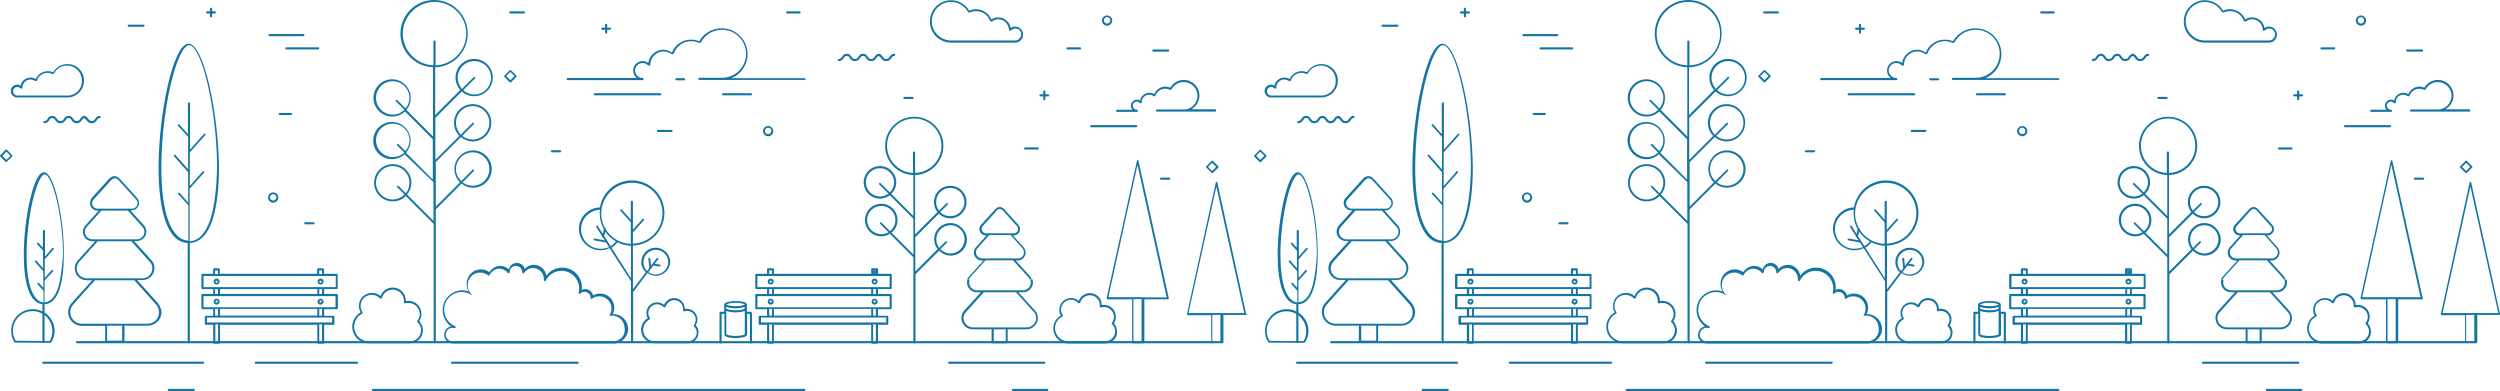 <?xml version="1.0" encoding="utf-8"?>
<!-- Generator: Adobe Illustrator 24.1.3, SVG Export Plug-In . SVG Version: 6.00 Build 0)  -->
<svg version="1.1" id="Layer_5" xmlns="http://www.w3.org/2000/svg" xmlns:xlink="http://www.w3.org/1999/xlink" x="0px" y="0px"
	 viewBox="0 0 1166.8 182.5" style="enable-background:new 0 0 1166.8 182.5;" xml:space="preserve">
<style type="text/css">
	.st0{fill:#1475A2;}
</style>
<g>
	<path class="st0" d="M73.8,141.6C73.8,141.6,73.8,141.6,73.8,141.6c0,0-9.8-10.9-9.8-10.9h2.6c3,0,5.5-2.5,5.5-5.5
		c0-1.3-0.4-2.5-1.2-3.5c0,0,0,0,0,0c0,0-8.3-9.2-8.3-9.2h1.3c2.4,0,4.4-2,4.4-4.4c0-1-0.4-2-1-2.8c0,0,0,0,0,0c0,0-6.4-7.1-6.4-7.1
		h0.5c1.9,0,3.5-1.6,3.5-3.5c0-0.8-0.3-1.6-0.8-2.2c0,0,0,0,0,0c0,0-7.8-8.6-7.8-8.6c-0.7-0.8-1.6-1.7-2.9-1.7
		c-1.3,0-2.2,0.9-2.9,1.7l-7.8,8.6c0,0,0,0,0,0C42.3,93.2,42,94,42,94.8c0,1.9,1.6,3.5,3.5,3.5h0.6l-6.4,7.1c0,0,0,0,0,0
		c-0.6,0.8-1,1.8-1,2.8c0,2.4,2,4.4,4.4,4.4h1.3l-8.3,9.2c0,0,0,0,0,0c-0.8,1-1.2,2.2-1.2,3.5c0,3,2.5,5.5,5.5,5.5H43l-9.8,10.9
		c0,0,0,0,0,0c-0.9,1.1-1.4,2.5-1.4,4c0,3.5,2.9,6.4,6.4,6.4h10.9v7.5c0,0.3,0.2,0.5,0.5,0.5h8c0.3,0,0.5-0.2,0.5-0.5V152h10.9
		c3.5,0,6.4-2.9,6.4-6.4C75.2,144.2,74.7,142.8,73.8,141.6z M43,94.8c0-0.6,0.2-1.2,0.6-1.6l7.8-8.6c0.9-1,1.5-1.4,2.2-1.4
		c0.7,0,1.4,0.4,2.2,1.4c0,0,7.8,8.6,7.8,8.6c0.4,0.5,0.6,1,0.6,1.6c0,1.4-1.2,2.6-2.6,2.6h-8c0,0-8,0-8,0
		C44.1,97.4,43,96.2,43,94.8z M39.6,108.2c0-0.8,0.3-1.6,0.8-2.2l6.9-7.7h6.2c0,0,6.2,0,6.2,0l6.9,7.7c0.5,0.6,0.8,1.4,0.8,2.2
		c0,1.9-1.6,3.5-3.5,3.5H53.5H43.2C41.2,111.7,39.6,110.1,39.6,108.2z M35.8,125.3c0-1.1,0.4-2,1-2.9l8.8-9.8h7.9h7.8l8.8,9.8
		c0.7,0.8,1,1.8,1,2.9c0,2.5-2.1,4.6-4.6,4.6H53.5H40.4C37.9,129.8,35.8,127.8,35.8,125.3z M57,159h-7v-7h3.5H57V159z M68.9,151.1
		H57.5h-4h-4H38.2c-3,0-5.4-2.4-5.4-5.4c0-1.3,0.4-2.4,1.2-3.4l10.3-11.5h9.2h9.2l10.3,11.5c0.8,1,1.2,2.2,1.2,3.4
		C74.3,148.6,71.9,151.1,68.9,151.1z"/>
	<g>
		<path class="st0" d="M565.7,160.2H36c-0.3,0-0.5-0.2-0.5-0.5c0-0.3,0.2-0.5,0.5-0.5h529.7c0.3,0,0.5,0.2,0.5,0.5
			C566.2,160,566,160.2,565.7,160.2z"/>
	</g>
	<g>
		<path class="st0" d="M94.8,169.8H20.2c-0.3,0-0.5-0.2-0.5-0.5c0-0.3,0.2-0.5,0.5-0.5h74.6c0.3,0,0.5,0.2,0.5,0.5
			C95.2,169.6,95,169.8,94.8,169.8z"/>
	</g>
	<g>
		<path class="st0" d="M166.6,169.8h-47.2c-0.3,0-0.5-0.2-0.5-0.5c0-0.3,0.2-0.5,0.5-0.5h47.2c0.3,0,0.5,0.2,0.5,0.5
			C167.1,169.6,166.9,169.8,166.6,169.8z"/>
	</g>
	<g>
		<path class="st0" d="M90.4,182.5H78.8c-0.3,0-0.5-0.2-0.5-0.5c0-0.3,0.2-0.5,0.5-0.5h11.7c0.3,0,0.5,0.2,0.5,0.5
			C90.9,182.3,90.7,182.5,90.4,182.5z"/>
	</g>
	<g>
		<path class="st0" d="M375.4,182.5H174c-0.3,0-0.5-0.2-0.5-0.5c0-0.3,0.2-0.5,0.5-0.5h201.4c0.3,0,0.5,0.2,0.5,0.5
			C375.9,182.3,375.7,182.5,375.4,182.5z"/>
	</g>
	<g>
		<path class="st0" d="M269.6,169.8H211c-0.3,0-0.5-0.2-0.5-0.5c0-0.3,0.2-0.5,0.5-0.5h58.6c0.3,0,0.5,0.2,0.5,0.5
			C270.1,169.6,269.9,169.8,269.6,169.8z"/>
	</g>
	<g>
		<path class="st0" d="M487.4,169.8H443c-0.3,0-0.5-0.2-0.5-0.5c0-0.3,0.2-0.5,0.5-0.5h44.4c0.3,0,0.5,0.2,0.5,0.5
			C487.9,169.6,487.7,169.8,487.4,169.8z"/>
	</g>
	<g>
		<path class="st0" d="M488.8,182.5h-16.1c-0.3,0-0.5-0.2-0.5-0.5c0-0.3,0.2-0.5,0.5-0.5h16.1c0.3,0,0.5,0.2,0.5,0.5
			C489.3,182.3,489.1,182.5,488.8,182.5z"/>
	</g>
	<path class="st0" d="M88,20.4c-7.2,0-14,32.7-14,58c0,10.1,1.1,18.5,3.1,24.4c2.3,6.8,5.8,10.4,10.5,10.6v46.3
		c0,0.3,0.2,0.5,0.5,0.5c0.3,0,0.5-0.2,0.5-0.5v-46.3c4.6-0.2,8.2-3.8,10.5-10.6c2-5.9,3.1-14.4,3.1-24.4
		C102,53.1,95.2,20.4,88,20.4z M98.1,102.6c-2.2,6.4-5.4,9.8-9.6,10V88.1l6.7-7.5c0.2-0.2,0.2-0.5,0-0.6c-0.2-0.2-0.5-0.2-0.6,0
		l-6,6.8V71.1l7.2-8c0.2-0.2,0.2-0.5,0-0.6c-0.2-0.2-0.5-0.2-0.6,0l-6.5,7.3V48.3c0-0.3-0.2-0.5-0.5-0.5c-0.3,0-0.5,0.2-0.5,0.5
		v14.3l-4-4.5c-0.2-0.2-0.5-0.2-0.6,0c-0.2,0.2-0.2,0.5,0,0.6l4.7,5.2v15.1l-6-6.7c-0.2-0.2-0.5-0.2-0.6,0c-0.2,0.2-0.2,0.5,0,0.6
		l6.6,7.5v14.1l-4-4.5c-0.2-0.2-0.5-0.2-0.6,0c-0.2,0.2-0.2,0.5,0,0.6l4.7,5.2v16.5c-4.2-0.2-7.4-3.6-9.6-10c-2-5.8-3-14.2-3-24.1
		c0-12.4,1.6-26.8,4.3-38.5c2.7-11.5,6-18.6,8.7-18.6c2.7,0,6.1,7.1,8.7,18.6c2.7,11.7,4.3,26.1,4.3,38.5
		C101.1,88.4,100,96.8,98.1,102.6z"/>
	<path class="st0" d="M27,93.3c-1.1-4.8-3.4-12.9-6.5-12.9c-3.1,0-5.4,8.1-6.5,12.9c-1.8,7.8-2.9,17.3-2.9,25.5
		c0,6.7,0.7,12.2,2,16.1c1.5,4.4,3.8,6.8,6.7,7.1v17.6c0,0.3,0.2,0.5,0.5,0.5c0.3,0,0.5-0.2,0.5-0.5V142c3.1-0.1,5.5-2.5,7-7.1
		c1.3-3.9,2-9.5,2-16.1C29.9,110.6,28.8,101,27,93.3z M27,134.6c-1.4,4.1-3.5,6.3-6.2,6.5V131l3.9-4.3c0.2-0.2,0.2-0.5,0-0.6
		c-0.2-0.2-0.5-0.2-0.6,0l-3.2,3.6V121l4.1-4.6c0.2-0.2,0.2-0.5,0-0.6c-0.2-0.2-0.5-0.2-0.6,0l-3.4,3.9v-11.9c0-0.3-0.2-0.5-0.5-0.5
		c-0.3,0-0.5,0.2-0.5,0.5v7.8l-2-2.2c-0.2-0.2-0.5-0.2-0.6,0c-0.2,0.2-0.2,0.5,0,0.6l2.7,3v8.2l-3.1-3.5c-0.2-0.2-0.5-0.2-0.6,0
		c-0.2,0.2-0.2,0.5,0,0.6l3.8,4.3v7.7l-2-2.2c-0.2-0.2-0.5-0.2-0.6,0c-0.2,0.2-0.2,0.5,0,0.6l2.7,3v5.5c-2.5-0.3-4.5-2.5-5.9-6.4
		c-1.3-3.8-2-9.3-2-15.9c0-18.1,5-37.5,8.5-37.5c3.5,0,8.5,19.4,8.5,37.5C28.9,125.4,28.3,130.8,27,134.6z"/>
	<path class="st0" d="M350.3,145.5h-1.7v-3.3c0-1.4-3.3-1.7-5.3-1.7c-2,0-5.3,0.4-5.3,1.7v3.3h-1.7c-0.3,0-0.5,0.2-0.5,0.5v13.8
		c0,0.3,0.2,0.5,0.5,0.5c0.3,0,0.5-0.2,0.5-0.5v-13.3h1.3v9.6c0,1.4,3.3,1.7,5.3,1.7c2,0,5.3-0.4,5.3-1.7v-9.6h1.3v13.3
		c0,0.3,0.2,0.5,0.5,0.5c0.3,0,0.5-0.2,0.5-0.5v-13.8C350.7,145.7,350.5,145.5,350.3,145.5z M338.9,143.2c1.1,0.5,3,0.7,4.3,0.7
		c1.3,0,3.2-0.2,4.3-0.7v0.8c-0.2,0.3-1.6,0.8-4.3,0.8c-2.8,0-4.2-0.6-4.3-0.8V143.2z M343.3,141.3c2.7,0,4.1,0.6,4.3,0.8
		c-0.2,0.3-1.6,0.8-4.3,0.8c-2.7,0-4.1-0.6-4.3-0.8C339.2,141.9,340.6,141.3,343.3,141.3z M343.3,156.8c-2.8,0-4.2-0.6-4.3-0.9
		v-10.8c1.1,0.5,3,0.7,4.3,0.7c1.3,0,3.2-0.2,4.3-0.7V156C347.5,156.2,346.1,156.8,343.3,156.8z"/>
	<path class="st0" d="M195.7,149.9c0.7-1,1-2.2,1-3.4c0-3.4-2.7-6.1-6.1-6.1c-0.4,0-0.8,0-1.2,0.1c0-0.1,0-0.1,0-0.2
		c0-3.4-2.7-6.1-6.1-6.1c-2.6,0-4.9,1.6-5.7,4c-1.1-1-2.5-1.5-4-1.5c-3.4,0-6.1,2.7-6.1,6.1c0,1.1,0.3,2.1,0.8,3
		c-2.4,1.4-3.9,3.9-3.9,6.7c0,4.2,3.4,7.7,7.7,7.7h19.2c3.4,0,6.1-2.7,6.1-6.1C197.4,152.6,196.8,151.1,195.7,149.9z M191.3,159.3
		h-19.2c-3.7,0-6.8-3-6.8-6.8c0-2.5,1.4-4.8,3.5-6c0.1,0,0.1-0.1,0.1-0.1c0.1,0,0.1,0,0.2-0.1c0.2-0.1,0.3-0.4,0.1-0.6
		c-0.6-0.9-0.9-1.9-0.9-2.9c0-2.9,2.3-5.2,5.2-5.2c1.4,0,2.8,0.6,3.8,1.6c0.2,0.2,0.4,0.2,0.6,0.1c0.2,0,0.3-0.2,0.4-0.3
		c0.6-2.3,2.7-3.8,5-3.8c2.9,0,5.2,2.3,5.2,5.2c0,0.2,0,0.3,0,0.5c0,0,0,0.1,0,0.1c0,0.1,0,0.2,0,0.3c0.1,0.2,0.3,0.4,0.6,0.3
		c0.5-0.2,1-0.2,1.6-0.2c2.9,0,5.2,2.3,5.2,5.2c0,1.1-0.3,2.1-1,3c0,0,0,0,0,0.1c0,0,0,0-0.1,0c-0.2,0.2-0.2,0.5,0,0.6
		c1.1,1,1.7,2.4,1.7,3.8C196.5,157,194.2,159.3,191.3,159.3z"/>
	<path class="st0" d="M324.7,151.8c0.5-0.8,0.8-1.8,0.8-2.7c0-2.8-2.2-5-5-5c-0.3,0-0.6,0-0.9,0.1c0,0,0,0,0-0.1c0-2.8-2.2-5-5-5
		c-2.1,0-3.9,1.3-4.7,3.2c-0.9-0.8-2-1.2-3.2-1.2c-2.8,0-5,2.2-5,5c0,0.8,0.2,1.7,0.6,2.4c-1.9,1.1-3.1,3.2-3.1,5.4
		c0,3.5,2.8,6.3,6.3,6.3h15.5c2.8,0,5-2.2,5-5C326.1,154,325.6,152.7,324.7,151.8z M321.1,159.3h-15.5c-3,0-5.4-2.4-5.4-5.4
		c0-2,1.1-3.8,2.8-4.7c0,0,0.1-0.1,0.1-0.1c0,0,0.1,0,0.1-0.1c0.2-0.1,0.3-0.4,0.1-0.6c-0.5-0.7-0.7-1.5-0.7-2.3
		c0-2.3,1.8-4.1,4.1-4.1c1.1,0,2.2,0.5,3,1.3c0.2,0.2,0.4,0.2,0.6,0.1c0.2,0,0.3-0.2,0.4-0.3c0.5-1.8,2.1-3,4-3
		c2.3,0,4.1,1.8,4.1,4.1c0,0.1,0,0.3,0,0.4c0,0,0,0.1,0,0.1c0,0.1,0,0.2,0,0.3c0.1,0.2,0.3,0.4,0.6,0.3c0.4-0.1,0.8-0.2,1.2-0.2
		c2.3,0,4.1,1.8,4.1,4.1c0,0.9-0.3,1.7-0.8,2.4c0,0,0,0,0,0.1c0,0,0,0,0,0c-0.2,0.2-0.2,0.5,0,0.6c0.8,0.8,1.3,1.9,1.3,3
		C325.1,157.5,323.3,159.3,321.1,159.3z"/>
	<path class="st0" d="M519.9,150.9c0.6-0.9,0.9-2,0.9-3.1c0-3.1-2.5-5.5-5.5-5.5c-0.4,0-0.7,0-1.1,0.1c0,0,0-0.1,0-0.1
		c0-3.1-2.5-5.5-5.5-5.5c-2.3,0-4.4,1.4-5.2,3.6c-1-0.9-2.3-1.3-3.6-1.3c-3.1,0-5.5,2.5-5.5,5.5c0,0.9,0.2,1.9,0.7,2.7
		c-2.2,1.2-3.5,3.5-3.5,6c0,3.8,3.1,7,7,7h17.3c3.1,0,5.5-2.5,5.5-5.5C521.3,153.3,520.8,151.9,519.9,150.9z M515.8,159.3h-17.3
		c-3.3,0-6.1-2.7-6.1-6.1c0-2.2,1.2-4.3,3.2-5.3c0.1,0,0.1-0.1,0.1-0.1c0.1,0,0.1,0,0.2-0.1c0.2-0.1,0.3-0.4,0.1-0.6
		c-0.5-0.8-0.8-1.7-0.8-2.6c0-2.5,2.1-4.6,4.6-4.6c1.3,0,2.5,0.5,3.4,1.5c0.2,0.2,0.4,0.2,0.6,0.1c0.2,0,0.3-0.2,0.4-0.3
		c0.5-2,2.4-3.4,4.5-3.4c2.5,0,4.6,2.1,4.6,4.6c0,0.1,0,0.3,0,0.4c0,0,0,0.1,0,0.1c0,0.1,0,0.2,0,0.3c0.1,0.2,0.3,0.4,0.6,0.3
		c0.5-0.1,0.9-0.2,1.4-0.2c2.5,0,4.6,2.1,4.6,4.6c0,1-0.3,1.9-0.9,2.7c0,0,0,0,0,0.1c0,0,0,0,0,0c-0.2,0.2-0.2,0.5,0,0.6
		c0.9,0.9,1.5,2.1,1.5,3.4C520.4,157.2,518.4,159.3,515.8,159.3z"/>
	<path class="st0" d="M417.3,25.1c-1.2,0-1.7,0.8-2.1,1.4c-0.4,0.6-0.7,1-1.5,1c0,0-0.1,0-0.1,0c0,0-0.1,0-0.1,0
		c-0.8,0-1.1-0.5-1.5-1c-0.3-0.4-0.6-0.9-1.2-1.2c-0.1-0.1-0.2-0.2-0.4-0.2c-0.1,0-0.2,0-0.3,0c-0.1,0-0.2,0-0.3,0
		c-0.1,0-0.3,0.1-0.4,0.2c-0.6,0.3-0.9,0.8-1.2,1.2c-0.4,0.6-0.7,1-1.5,1c0,0-0.1,0-0.1,0c0,0-0.1,0-0.1,0c-0.8,0-1.1-0.5-1.5-1
		c-0.4-0.6-0.9-1.4-2.1-1.4c0,0-0.1,0-0.1,0c0,0-0.1,0-0.1,0c-1.2,0-1.7,0.8-2.1,1.4c-0.4,0.6-0.7,1-1.5,1c0,0-0.1,0-0.1,0
		c0,0-0.1,0-0.1,0c-0.8,0-1.1-0.5-1.5-1c-0.4-0.6-0.9-1.4-2.1-1.4c0,0-0.1,0-0.1,0c0,0-0.1,0-0.1,0c-1.2,0-1.7,0.8-2.1,1.4
		c-0.4,0.6-0.7,1-1.5,1c-0.3,0-0.5,0.2-0.5,0.5c0,0.3,0.2,0.5,0.5,0.5c1.3,0,1.9-0.8,2.3-1.4c0.4-0.6,0.7-1,1.3-1c0,0,0.1,0,0.1,0
		c0,0,0.1,0,0.1,0c0.7,0,0.9,0.3,1.3,1c0.4,0.6,1,1.4,2.3,1.4c0,0,0.1,0,0.1,0c0,0,0.1,0,0.1,0c1.3,0,1.9-0.8,2.3-1.4
		c0.4-0.6,0.7-1,1.3-1c0,0,0.1,0,0.1,0c0,0,0.1,0,0.1,0c0.7,0,0.9,0.3,1.3,1c0.4,0.6,1,1.4,2.3,1.4c0,0,0.1,0,0.1,0c0,0,0.1,0,0.1,0
		c1.3,0,1.9-0.8,2.3-1.4c0.3-0.5,0.6-0.9,1.1-0.9c0.5,0.1,0.7,0.4,1.1,0.9c0.4,0.6,1,1.4,2.3,1.4c0,0,0.1,0,0.1,0c0,0,0.1,0,0.1,0
		c1.3,0,1.9-0.8,2.3-1.4c0.4-0.6,0.7-1,1.3-1c0.3,0,0.5-0.2,0.5-0.5C417.8,25.3,417.6,25.1,417.3,25.1z"/>
	<path class="st0" d="M46.5,54.1c-1.2,0-1.7,0.8-2.1,1.4c-0.4,0.6-0.7,1-1.5,1c0,0-0.1,0-0.1,0c0,0-0.1,0-0.1,0
		c-0.8,0-1.1-0.5-1.5-1c-0.3-0.4-0.6-0.9-1.2-1.2c-0.1-0.1-0.2-0.2-0.4-0.2c-0.1,0-0.2,0-0.3,0c-0.1,0-0.2,0-0.3,0
		c-0.1,0-0.3,0.1-0.4,0.2c-0.6,0.3-0.9,0.8-1.2,1.2c-0.4,0.6-0.7,1-1.5,1c0,0-0.1,0-0.1,0c0,0-0.1,0-0.1,0c-0.8,0-1.1-0.5-1.5-1
		c-0.4-0.6-0.9-1.4-2.1-1.4c0,0-0.1,0-0.1,0c0,0-0.1,0-0.1,0c-1.2,0-1.7,0.8-2.1,1.4c-0.4,0.6-0.7,1-1.5,1c0,0-0.1,0-0.1,0
		c0,0-0.1,0-0.1,0c-0.8,0-1.1-0.5-1.5-1c-0.4-0.6-0.9-1.4-2.1-1.4c0,0-0.1,0-0.1,0c0,0-0.1,0-0.1,0c-1.2,0-1.7,0.8-2.1,1.4
		c-0.4,0.6-0.7,1-1.5,1c-0.3,0-0.5,0.2-0.5,0.5c0,0.3,0.2,0.5,0.5,0.5c1.3,0,1.9-0.8,2.3-1.4c0.4-0.6,0.7-1,1.3-1c0,0,0.1,0,0.1,0
		c0,0,0.1,0,0.1,0c0.7,0,0.9,0.3,1.3,1c0.4,0.6,1,1.4,2.3,1.4c0,0,0.1,0,0.1,0c0,0,0.1,0,0.1,0c1.3,0,1.9-0.8,2.3-1.4
		c0.4-0.6,0.7-1,1.3-1c0,0,0.1,0,0.1,0c0,0,0.1,0,0.1,0c0.7,0,0.9,0.3,1.3,1c0.4,0.6,1,1.4,2.3,1.4c0,0,0.1,0,0.1,0c0,0,0.1,0,0.1,0
		c1.3,0,1.9-0.8,2.3-1.4c0.4-0.5,0.6-0.9,1.1-0.9c0.5,0.1,0.7,0.4,1.1,0.9c0.4,0.6,1,1.4,2.3,1.4c0,0,0.1,0,0.1,0c0,0,0.1,0,0.1,0
		c1.3,0,1.9-0.8,2.3-1.4c0.4-0.6,0.7-1,1.3-1c0.3,0,0.5-0.2,0.5-0.5C46.9,54.3,46.7,54.1,46.5,54.1z"/>
	<path class="st0" d="M473.8,12.4c-0.8,0-1.5,0.2-2.1,0.7c0,0,0,0,0,0c-0.4-2.8-2.9-5-5.8-5c-1.2,0-2.3,0.3-3.2,1
		c-1.2-2.9-4-4.8-7.2-4.8c-1.1,0-2.1,0.2-3.1,0.7c-1.8-3-5-4.9-8.5-4.9c-5.5,0-9.9,4.4-9.9,9.9c0,5.5,4.4,9.9,9.9,9.9
		c0,0,0.1,0,0.1,0c0,0,0.1,0,0.1,0h29.7c2,0,3.7-1.6,3.7-3.7C477.5,14.1,475.8,12.4,473.8,12.4z M473.8,18.9h-29.7c0,0-0.1,0-0.1,0
		c0,0-0.1,0-0.1,0c-4.9,0-9-4-9-9c0-4.9,4-9,9-9c3.3,0,6.3,1.8,7.9,4.7c0.1,0.2,0.4,0.3,0.6,0.2c0.1,0,0.2,0,0.3,0
		c0.9-0.4,1.9-0.6,2.9-0.6c2.9,0,5.5,1.8,6.4,4.5c0.1,0.2,0.2,0.3,0.4,0.3c0,0,0,0,0,0c0.2,0.1,0.4,0.1,0.6,0c0.9-0.6,1.9-1,2.9-1
		c2.4,0,4.5,1.8,4.9,4.2c0,0.2,0.1,0.5,0.1,0.7c0,0.3,0.2,0.5,0.5,0.5c0.2,0,0.3-0.1,0.4-0.3c0.1,0,0.2,0,0.3-0.1
		c0.5-0.4,1.1-0.7,1.8-0.7c1.5,0,2.7,1.2,2.7,2.7C476.5,17.6,475.3,18.9,473.8,18.9z"/>
	<path class="st0" d="M284.7,12.9h-1.3v-1.3c0-0.3-0.2-0.5-0.5-0.5c-0.3,0-0.5,0.2-0.5,0.5v1.3h-1.3c-0.3,0-0.5,0.2-0.5,0.5
		c0,0.3,0.2,0.5,0.5,0.5h1.3v1.3c0,0.3,0.2,0.5,0.5,0.5c0.3,0,0.5-0.2,0.5-0.5v-1.3h1.3c0.3,0,0.5-0.2,0.5-0.5
		C285.2,13.1,285,12.9,284.7,12.9z"/>
	<path class="st0" d="M489.2,44h-1.3v-1.3c0-0.3-0.2-0.5-0.5-0.5c-0.3,0-0.5,0.2-0.5,0.5V44h-1.3c-0.3,0-0.5,0.2-0.5,0.5
		c0,0.3,0.2,0.5,0.5,0.5h1.3v1.3c0,0.3,0.2,0.5,0.5,0.5c0.3,0,0.5-0.2,0.5-0.5V45h1.3c0.3,0,0.5-0.2,0.5-0.5
		C489.6,44.2,489.4,44,489.2,44z"/>
	<g>
		<g>
			<path class="st0" d="M98.5,8.1c-0.3,0-0.5-0.2-0.5-0.5V4.1c0-0.3,0.2-0.5,0.5-0.5c0.3,0,0.5,0.2,0.5,0.5v3.6
				C98.9,7.9,98.7,8.1,98.5,8.1z"/>
		</g>
		<g>
			<path class="st0" d="M100.3,6.3h-3.6c-0.3,0-0.5-0.2-0.5-0.5c0-0.3,0.2-0.5,0.5-0.5h3.6c0.3,0,0.5,0.2,0.5,0.5
				C100.7,6.1,100.5,6.3,100.3,6.3z"/>
		</g>
	</g>
	<g>
		<path class="st0" d="M238.2,38.5c-0.1,0-0.2,0-0.3-0.1l-2.5-2.5c-0.1-0.1-0.1-0.2-0.1-0.3c0-0.1,0-0.2,0.1-0.3l2.5-2.5
			c0.1-0.1,0.2-0.1,0.3-0.1c0.1,0,0.2,0,0.3,0.1l2.5,2.5c0.2,0.2,0.2,0.5,0,0.6l-2.5,2.5C238.5,38.5,238.3,38.5,238.2,38.5z
			 M236.3,35.5l1.9,1.9l1.9-1.9l-1.9-1.9L236.3,35.5z"/>
	</g>
	<path class="st0" d="M568.6,77.6l-2.5-2.5c-0.2-0.2-0.5-0.2-0.6,0l-2.5,2.5c-0.2,0.2-0.2,0.5,0,0.6l2.5,2.5
		c0.1,0.1,0.2,0.1,0.3,0.1c0.1,0,0.2,0,0.3-0.1l2.5-2.5C568.8,78.1,568.8,77.8,568.6,77.6z M565.7,79.8l-1.9-1.9l1.9-1.9l1.9,1.9
		L565.7,79.8z"/>
	<g>
		<path class="st0" d="M3,75.7c-0.1,0-0.2,0-0.3-0.1l-2.5-2.5C0,73,0,72.9,0,72.7c0-0.1,0-0.2,0.1-0.3l2.5-2.5
			c0.2-0.2,0.5-0.2,0.6,0l2.5,2.5c0.2,0.2,0.2,0.5,0,0.6l-2.5,2.5C3.2,75.7,3.1,75.7,3,75.7z M1.1,72.7L3,74.6l1.9-1.9L3,70.8
			L1.1,72.7z"/>
	</g>
	<path class="st0" d="M306,115.6c-3.7,0-6.7,3-6.7,6.7c0,1.9,0.8,3.6,2.1,4.8l-6,7.9v-20.4c8.1-0.2,14.7-6.9,14.7-15.2
		c0-8.4-6.8-15.2-15.2-15.2c-7.5,0-13.7,5.4-14.9,12.6c-5.4,0.1-9.8,4.6-9.8,10c0,5.5,4.5,10,10,10c1.5,0,3-0.3,4.3-1l10,15.5v27.7
		c0,0.3,0.2,0.5,0.5,0.5c0.3,0,0.5-0.2,0.5-0.5v-22.7l6.7-8.9c1.1,0.8,2.4,1.3,3.9,1.3c3.7,0,6.7-3,6.7-6.7
		C312.7,118.6,309.7,115.6,306,115.6z M295,85.3c7.9,0,14.2,6.4,14.2,14.2c0,7.7-6.1,14-13.8,14.2V94.2c0-0.3-0.2-0.5-0.5-0.5
		c-0.3,0-0.5,0.2-0.5,0.5v19.6c-7.6-0.2-13.8-6.5-13.8-14.2C280.7,91.7,287.1,85.3,295,85.3z M280.3,116.1c-5,0-9.1-4.1-9.1-9.1
		c0-4.9,3.9-8.9,8.8-9.1c-0.1,0.6-0.1,1.1-0.1,1.7c0,5.6,3,10.5,7.6,13.1c-0.7,0.9-1.6,1.6-2.5,2.2l-6-9.4c-0.1-0.2-0.4-0.3-0.6-0.1
		c-0.2,0.1-0.3,0.4-0.1,0.6l6,9.4C282.9,115.8,281.6,116.1,280.3,116.1z M285.4,115.6c1.1-0.6,2-1.5,2.8-2.5c1.9,1,4.1,1.5,6.3,1.6
		v15.2L285.4,115.6z M306,128.1c-1.3,0-2.4-0.4-3.4-1.1l4.6-6c0.2-0.2,0.1-0.5-0.1-0.6c-0.2-0.2-0.5-0.1-0.6,0.1l-4.5,6
		c-1.1-1-1.7-2.5-1.7-4.1c0-3.2,2.6-5.8,5.8-5.8c3.2,0,5.8,2.6,5.8,5.8C311.8,125.5,309.2,128.1,306,128.1z"/>
	<path class="st0" d="M581.6,146.5l-13.5-61.6c0,0,0,0,0,0c0,0,0,0,0,0c0,0,0,0,0,0c0,0,0,0,0,0c0,0,0,0,0,0c0,0,0,0,0,0
		c0,0,0,0,0,0c0,0,0,0,0,0c0,0,0,0-0.1,0c0,0,0,0,0,0c0,0,0,0-0.1,0c0,0-0.1,0-0.1,0c0,0,0,0,0,0c0,0,0,0,0,0c0,0,0,0-0.1,0
		c0,0-0.1,0-0.1,0c0,0,0,0,0,0c0,0,0,0-0.1,0c0,0,0,0,0,0c0,0,0,0,0,0c0,0,0,0,0,0c0,0,0,0,0,0c0,0,0,0,0,0c0,0,0,0,0,0c0,0,0,0,0,0
		c0,0,0,0,0,0l-13.5,61.6c0,0.1,0,0.3,0.1,0.4c0.1,0.1,0.2,0.2,0.4,0.2h10.8v12.6c0,0.3,0.2,0.5,0.5,0.5h4.7c0.3,0,0.5-0.2,0.5-0.5
		V147h10.8c0.1,0,0.3-0.1,0.4-0.2S581.6,146.6,581.6,146.5z M569.5,159.2h-3.7V147h1.9h1.9V159.2z M569.9,146.1h-2.3h-2.3h-10.6
		l13-59l13,59H569.9z"/>
	<path class="st0" d="M545.5,139.1l-14.2-64.3c0,0,0,0,0,0c0,0,0,0,0,0c0,0,0,0,0,0c0,0,0,0,0,0c0,0,0,0,0,0c0,0,0,0,0,0
		c0,0,0,0,0,0c0,0,0,0,0,0c0,0,0,0-0.1,0c0,0,0,0,0,0c0,0,0,0-0.1,0c0,0-0.1,0-0.1,0c0,0,0,0,0,0c0,0,0,0,0,0c0,0,0,0-0.1,0
		c0,0-0.1,0-0.1,0c0,0,0,0,0,0c0,0,0,0-0.1,0c0,0,0,0,0,0c0,0,0,0,0,0c0,0,0,0,0,0c0,0,0,0,0,0c0,0,0,0,0,0c0,0,0,0,0,0c0,0,0,0,0,0
		c0,0,0,0,0,0l-14.2,64.3c0,0.1,0,0.3,0.1,0.4c0.1,0.1,0.2,0.2,0.4,0.2h11.4v20c0,0.3,0.2,0.5,0.5,0.5h4.7c0.3,0,0.5-0.2,0.5-0.5
		v-20H545c0.1,0,0.3-0.1,0.4-0.2C545.5,139.4,545.5,139.2,545.5,139.1z M532.7,159.2H529v-19.6h1.9h1.9V159.2z M533.2,138.7h-2.3
		h-2.3h-11.3L530.9,77l13.6,61.8H533.2z"/>
	<g>
		<path class="st0" d="M295,108.7c-0.1,0-0.2,0-0.3-0.1c-0.2-0.2-0.2-0.5,0-0.6l5.2-5.8c0.2-0.2,0.5-0.2,0.6,0
			c0.2,0.2,0.2,0.5,0,0.6l-5.2,5.8C295.2,108.6,295.1,108.7,295,108.7z"/>
	</g>
	<g>
		<path class="st0" d="M294.8,104.1c-0.1,0-0.3-0.1-0.3-0.2l-4.9-5.5c-0.2-0.2-0.2-0.5,0-0.6c0.2-0.2,0.5-0.2,0.6,0l4.9,5.5
			c0.2,0.2,0.2,0.5,0,0.6C295,104.1,294.9,104.1,294.8,104.1z"/>
	</g>
	<g>
		<path class="st0" d="M303.6,125.6c-0.2,0-0.4-0.2-0.5-0.4l-0.5-4.4c0-0.3,0.2-0.5,0.4-0.5c0.3,0,0.5,0.2,0.5,0.4l0.5,4.4
			C304,125.3,303.9,125.5,303.6,125.6C303.6,125.6,303.6,125.6,303.6,125.6z"/>
	</g>
	<g>
		<path class="st0" d="M307.9,124.4C307.9,124.4,307.8,124.4,307.9,124.4l-3.1-0.5c-0.3,0-0.4-0.3-0.4-0.5c0-0.2,0.3-0.4,0.5-0.4
			l3.1,0.5c0.2,0,0.4,0.3,0.4,0.5C308.3,124.2,308.1,124.4,307.9,124.4z"/>
	</g>
	<g>
		<path class="st0" d="M282.9,113.2C282.9,113.2,282.9,113.1,282.9,113.2l-5.5-1c-0.2,0-0.4-0.3-0.4-0.5c0-0.2,0.3-0.4,0.5-0.4
			l5.4,1c0.2,0,0.4,0.3,0.4,0.5C283.3,113,283.1,113.2,282.9,113.2z"/>
	</g>
	<g>
		<path class="st0" d="M281.4,110.8c0,0-0.1,0-0.1,0c-0.2-0.1-0.4-0.3-0.3-0.6l0.9-3.3c0.1-0.2,0.3-0.4,0.6-0.3
			c0.2,0.1,0.4,0.3,0.3,0.6l-0.9,3.3C281.8,110.6,281.6,110.8,281.4,110.8z"/>
	</g>
	<path class="st0" d="M443.6,104.1c-4.2,0-7.6,3.4-7.6,7.6c0,1.7,0.6,3.3,1.6,4.6l-10.4,10.4v-16l11-11c1.4,1.4,3.3,2.2,5.3,2.2
		c4.2,0,7.6-3.4,7.6-7.6c0-4.2-3.4-7.6-7.6-7.6c-4.2,0-7.6,3.4-7.6,7.6c0,1.8,0.6,3.4,1.6,4.7l-10.4,10.4V81.7
		c7.3-0.2,13.2-6.3,13.2-13.6c0-7.5-6.1-13.6-13.6-13.6c-7.5,0-13.6,6.1-13.6,13.6c0,7.4,5.9,13.4,13.2,13.6v19.1l-10.3-10.3
		c1.4-1.4,2.3-3.3,2.3-5.4c0-4.2-3.4-7.6-7.6-7.6c-4.2,0-7.6,3.4-7.6,7.6c0,4.2,3.4,7.6,7.6,7.6c1.7,0,3.3-0.6,4.6-1.6l11,11v16.7
		l-10.2-10.2c1.7-1.4,2.8-3.5,2.8-5.9c0-4.2-3.4-7.6-7.6-7.6c-4.2,0-7.6,3.4-7.6,7.6c0,4.2,3.4,7.6,7.6,7.6c1.5,0,2.8-0.4,4-1.2
		l11,11v39.7c0,0.3,0.2,0.5,0.5,0.5c0.3,0,0.5-0.2,0.5-0.5V128l11-11c1.4,1.4,3.3,2.3,5.4,2.3c4.2,0,7.6-3.4,7.6-7.6
		C451.1,107.5,447.7,104.1,443.6,104.1z M436.9,94.3c0-3.7,3-6.6,6.6-6.6c3.7,0,6.6,3,6.6,6.6c0,3.7-3,6.6-6.6,6.6
		c-1.8,0-3.5-0.7-4.7-1.9l3.5-3.5c0.2-0.2,0.2-0.5,0-0.6c-0.2-0.2-0.5-0.2-0.6,0l-3.4,3.4C437.4,97.2,436.9,95.8,436.9,94.3z
		 M410.7,91.7c-3.7,0-6.6-3-6.6-6.6c0-3.7,3-6.6,6.6-6.6c3.7,0,6.6,3,6.6,6.6c0,1.9-0.8,3.5-2,4.7l-4.3-4.3c-0.2-0.2-0.5-0.2-0.6,0
		c-0.2,0.2-0.2,0.5,0,0.6l4.3,4.3C413.5,91.2,412.1,91.7,410.7,91.7z M411.3,109.3c-3.7,0-6.6-3-6.6-6.6c0-3.7,3-6.6,6.6-6.6
		c3.7,0,6.6,3,6.6,6.6c0,2.1-1,4-2.5,5.2l-4-4c-0.2-0.2-0.5-0.2-0.6,0c-0.2,0.2-0.2,0.5,0,0.6l3.9,3.9
		C413.7,109,412.5,109.3,411.3,109.3z M414,68c0-7,5.7-12.7,12.7-12.7c7,0,12.7,5.7,12.7,12.7c0,6.9-5.5,12.5-12.3,12.7v-9.5
		c0-0.3-0.2-0.5-0.5-0.5c-0.3,0-0.5,0.2-0.5,0.5v9.5C419.5,80.5,414,74.9,414,68z M443.6,118.3c-1.8,0-3.5-0.8-4.7-2l3-3
		c0.2-0.2,0.2-0.5,0-0.6c-0.2-0.2-0.5-0.2-0.6,0l-3,3c-0.8-1.1-1.3-2.5-1.3-4c0-3.7,3-6.6,6.6-6.6c3.7,0,6.6,3,6.6,6.6
		S447.2,118.3,443.6,118.3z"/>
	<path class="st0" d="M203.2,75.8L215.1,64c1.5,1.2,3.4,2,5.5,2c4.8,0,8.7-3.9,8.7-8.7c0-4.8-3.9-8.7-8.7-8.7
		c-4.8,0-8.7,3.9-8.7,8.7c0,2.4,0.9,4.5,2.5,6.1l-11.2,11.2V55l12.3-12.3c1.5,1.4,3.6,2.2,5.8,2.2c4.8,0,8.7-3.9,8.7-8.7
		c0-4.8-3.9-8.7-8.7-8.7c-4.8,0-8.7,3.9-8.7,8.7c0,2.2,0.8,4.2,2.2,5.8l-11.7,11.7V31.4c8.4-0.2,15.2-7.2,15.2-15.7
		c0-8.7-7-15.7-15.7-15.7c-8.7,0-15.7,7-15.7,15.7c0,8.5,6.8,15.4,15.2,15.7v32.3l-12.4-12.4c1.3-1.5,2-3.4,2-5.6
		c0-4.8-3.9-8.7-8.7-8.7c-4.8,0-8.7,3.9-8.7,8.7s3.9,8.7,8.7,8.7c2.3,0,4.5-0.9,6-2.4l13,13v18.8l-12.5-12.5
		c1.3-1.5,2.1-3.5,2.1-5.7c0-4.8-3.9-8.7-8.7-8.7c-4.8,0-8.7,3.9-8.7,8.7c0,4.8,3.9,8.7,8.7,8.7c2.3,0,4.4-0.9,5.9-2.3L202.3,85
		v18.1L190,90.8c1.2-1.5,2-3.4,2-5.5c0-4.8-3.9-8.7-8.7-8.7c-4.8,0-8.7,3.9-8.7,8.7c0,4.8,3.9,8.7,8.7,8.7c2.4,0,4.5-0.9,6.1-2.5
		l13,13v55.2c0,0.3,0.2,0.5,0.5,0.5c0.3,0,0.5-0.2,0.5-0.5V97.7l12-12c1.5,1.2,3.3,1.9,5.4,1.9c4.8,0,8.7-3.9,8.7-8.7
		c0-4.8-3.9-8.7-8.7-8.7c-4.8,0-8.7,3.9-8.7,8.7c0,2.4,1,4.6,2.6,6.2l-11.3,11.3V75.8z M212.8,57.3c0-4.3,3.5-7.8,7.8-7.8
		c4.3,0,7.8,3.5,7.8,7.8c0,4.3-3.5,7.8-7.8,7.8c-1.8,0-3.5-0.6-4.9-1.7l5.4-5.4c0.2-0.2,0.2-0.5,0-0.6c-0.2-0.2-0.5-0.2-0.6,0
		l-5.5,5.5C213.7,61.3,212.8,59.4,212.8,57.3z M213.6,36.3c0-4.3,3.5-7.8,7.8-7.8c4.3,0,7.8,3.5,7.8,7.8c0,4.3-3.5,7.8-7.8,7.8
		c-2,0-3.8-0.8-5.2-2l5.5-5.5c0.2-0.2,0.2-0.5,0-0.6c-0.2-0.2-0.5-0.2-0.6,0l-5.5,5.5C214.3,40,213.6,38.2,213.6,36.3z M183.3,53.5
		c-4.3,0-7.8-3.5-7.8-7.8c0-4.3,3.5-7.8,7.8-7.8c4.3,0,7.8,3.5,7.8,7.8c0,1.9-0.7,3.6-1.8,4.9l-3.9-3.9c-0.2-0.2-0.5-0.2-0.6,0
		c-0.2,0.2-0.2,0.5,0,0.6l3.9,3.9C187.3,52.7,185.4,53.5,183.3,53.5z M183.3,73.3c-4.3,0-7.8-3.5-7.8-7.8c0-4.3,3.5-7.8,7.8-7.8
		c4.3,0,7.8,3.5,7.8,7.8c0,1.9-0.7,3.7-1.9,5l-3.2-3.2c-0.2-0.2-0.5-0.2-0.6,0c-0.2,0.2-0.2,0.5,0,0.6l3.3,3.3
		C187.2,72.6,185.3,73.3,183.3,73.3z M183.3,93.1c-4.3,0-7.8-3.5-7.8-7.8c0-4.3,3.5-7.8,7.8-7.8c4.3,0,7.8,3.5,7.8,7.8
		c0,1.8-0.6,3.5-1.7,4.9l-3.4-3.4c-0.2-0.2-0.5-0.2-0.6,0c-0.2,0.2-0.2,0.5,0,0.6l3.4,3.4C187.3,92.2,185.4,93.1,183.3,93.1z
		 M212.8,78.9c0-4.3,3.5-7.8,7.8-7.8c4.3,0,7.8,3.5,7.8,7.8c0,4.3-3.5,7.8-7.8,7.8c-1.8,0-3.4-0.6-4.7-1.6l5.3-5.3
		c0.2-0.2,0.2-0.5,0-0.6c-0.2-0.2-0.5-0.2-0.6,0l-5.3,5.3C213.7,83,212.8,81,212.8,78.9z M188,15.7c0-8.1,6.6-14.8,14.8-14.8
		c8.2,0,14.8,6.6,14.8,14.8c0,8-6.4,14.5-14.3,14.8V19.4c0-0.3-0.2-0.5-0.5-0.5c-0.3,0-0.5,0.2-0.5,0.5v11.1
		C194.4,30.2,188,23.7,188,15.7z"/>
	<path class="st0" d="M286.3,146.6c-0.1,0-0.2,0-0.3,0c0.5-1,0.7-2.1,0.7-3c0-3.7-3-6.6-6.6-6.6c-1.2,0-2.3,0.3-3.3,0.9
		c-0.4-1.7-1.9-3-3.7-3c-0.6,0-1.1,0.1-1.6,0.4c0-0.4,0.1-0.8,0.1-1.2c0-5-4.1-9.2-9.2-9.2c-3,0-5.7,1.4-7.4,3.8
		c-0.4-2.9-2.9-5.1-5.8-5.1c-1.7,0-3.2,0.7-4.3,1.9c-0.4-1.6-1.9-2.8-3.7-2.8c-1.8,0-3.3,1.3-3.7,3c-1.1-1-2.5-1.6-4.1-1.6
		c-2,0-3.9,1.2-5,2.9c-1.1-0.8-2.5-1.3-3.9-1.3c-3.7,0-6.7,3-6.7,6.7c0,1.4,0.3,2.6,0.9,3.6c-0.9-0.3-1.9-0.5-2.9-0.5
		c-5,0-9.2,4.1-9.2,9.2c0,3.1,1.5,5.9,3.9,7.6c-1.8,0.4-3.2,2-3.2,4c0,2.2,1.8,4,4.1,4h75c3.7,0,6.8-3.1,6.8-6.9
		C293,149.6,290,146.6,286.3,146.6z M286.2,159.3h-75c-1.8,0-3.2-1.4-3.2-3.1c0-1.7,1.4-3.2,3.2-3.2c0.3,0,0.6,0,0.9,0.1
		c0.2,0.1,0.5-0.1,0.6-0.3c0.1-0.2-0.1-0.5-0.3-0.6c0,0,0,0-0.1,0c-3-1.3-5-4.3-5-7.7c0-4.5,3.7-8.2,8.2-8.2c1.6,0,3.1,0.4,4.4,1.3
		c0,0,0.1,0,0.1,0c0,0,0,0,0,0c0,0,0.1,0,0.1,0c0.1,0,0.1,0,0.1,0c0,0,0.1,0,0.1,0c0,0,0,0,0,0c0,0,0,0,0.1,0c0,0,0,0,0,0
		c0,0,0,0,0,0c0,0,0,0,0,0c0,0,0,0,0,0c0,0,0,0,0,0c0,0,0,0,0,0c0,0,0,0,0,0c0,0,0,0,0,0c0,0,0,0,0,0c0,0,0,0,0,0c0,0,0,0,0,0
		c0,0,0,0,0,0c0,0,0,0,0,0c0,0,0,0,0,0c0,0,0,0,0,0c0,0,0,0,0,0c0,0,0,0,0,0c0,0,0,0,0,0c0,0,0,0,0,0c0,0,0,0,0,0c0,0,0,0,0,0
		c-1.3-1-2.1-2.6-2.1-4.6c0-3.2,2.6-5.8,5.8-5.8c1.4,0,2.7,0.5,3.8,1.4c0,0,0,0,0,0c0,0,0,0,0,0c0,0,0,0,0,0c0,0,0,0,0.1,0
		c0,0,0,0,0,0c0,0,0,0,0.1,0c0,0,0,0,0,0c0.1,0,0.2,0,0.2-0.1c0,0,0,0,0,0c0,0,0,0,0.1-0.1c0,0,0,0,0,0c0,0,0-0.1,0.1-0.1
		c0.9-1.7,2.7-2.9,4.5-2.9c1.6,0,3.1,0.8,4,2c0.2,0.2,0.4,0.2,0.6,0.1c0.1-0.1,0.2-0.2,0.2-0.3c0-0.1,0.1-0.1,0.1-0.2
		c0-1.6,1.3-2.9,2.9-2.9c1.6,0,2.9,1.3,2.9,2.9c0,0.2,0.1,0.3,0.2,0.4c0,0,0.1,0.1,0.1,0.1c0.2,0.1,0.5,0.1,0.6-0.1
		c0.9-1.4,2.5-2.3,4.2-2.3c2.7,0,5,2.2,5,5c0,0.2,0,0.3,0,0.5c0,0.1,0,0.1,0,0.2c0,0.2,0.1,0.3,0.3,0.4c0.2,0.1,0.5,0,0.6-0.2
		c1.4-2.8,4.2-4.6,7.4-4.6c4.5,0,8.2,3.7,8.2,8.2c0,0.6-0.1,1.2-0.2,1.8c0,0,0,0.1,0,0.1c-0.1,0.2-0.1,0.4,0.1,0.5
		c0.2,0.2,0.5,0.2,0.6,0c0.5-0.5,1.2-0.8,2-0.8c1.6,0,2.9,1.3,2.9,2.9c0,0,0,0.1,0,0.1c0,0,0,0,0,0c0,0,0,0,0,0.1c0,0,0,0,0,0
		c0,0,0,0,0,0.1c0,0,0,0,0,0c0,0,0,0,0,0c0.2,0.2,0.4,0.2,0.6,0c1-0.8,2.2-1.1,3.4-1.1c3.2,0,5.7,2.6,5.7,5.7c0,1-0.4,2.4-1,3.3
		c0,0,0,0,0,0c0,0,0,0,0,0c0,0,0,0,0,0c0,0,0,0,0,0c0,0,0,0,0,0c0,0,0,0,0,0c0,0,0,0,0,0c0,0,0,0,0,0c0,0,0,0,0,0.1c0,0,0,0,0,0
		c0,0,0,0,0,0c0,0,0,0,0,0c0,0,0,0,0,0c0,0,0,0,0,0c0,0,0,0,0,0c0,0,0,0,0,0c0,0,0,0,0,0c0,0,0,0,0,0c0,0,0.1,0,0.1,0c0,0,0,0,0,0
		c0,0,0.1,0,0.1,0c0,0,0,0,0,0c0,0,0,0,0.1,0c0.3-0.1,0.7-0.1,1-0.1c3.2,0,5.8,2.6,5.8,5.8C292.1,156.6,289.4,159.3,286.2,159.3z"/>
	<path class="st0" d="M15.3,144.3c-5.6,0-10.1,4.5-10.1,10.1c0,1.9,0.5,3.7,1.5,5.3c0.1,0.1,0.2,0.2,0.4,0.2l16.4,0.1
		c0.2,0,0.3-0.1,0.4-0.2c1-1.6,1.6-3.5,1.6-5.5C25.4,148.8,20.9,144.3,15.3,144.3z M23.2,159.2L7.3,159c-0.8-1.4-1.3-3-1.3-4.6
		c0-5.1,4.1-9.2,9.2-9.2s9.2,4.1,9.2,9.2C24.5,156.1,24,157.7,23.2,159.2z"/>
	<path class="st0" d="M31.5,29.9c-2.8,0-5.3,1.5-6.7,3.8c-0.8-0.3-1.6-0.5-2.4-0.5c-2.5,0-4.7,1.5-5.7,3.7c-0.7-0.5-1.6-0.7-2.5-0.7
		c-2.2,0-4.2,1.6-4.6,3.8c-0.5-0.3-1-0.5-1.6-0.5c-1.6,0-3,1.3-3,3c0,1.6,1.3,3,3,3h23.2c0,0,0.1,0,0.1,0c0,0,0.1,0,0.1,0
		c4.3,0,7.8-3.5,7.8-7.8C39.3,33.4,35.8,29.9,31.5,29.9z M31.5,44.6c0,0-0.1,0-0.1,0c0,0-0.1,0-0.1,0H8.1c-1.1,0-2-0.9-2-2
		s0.9-2,2-2c0.5,0,1,0.2,1.3,0.5c0.1,0.1,0.2,0.1,0.2,0.1c0.1,0.1,0.2,0.2,0.4,0.2c0.3,0,0.5-0.2,0.5-0.5c0-0.2,0-0.4,0-0.6
		c0.3-1.8,1.9-3.2,3.7-3.2c0.8,0,1.6,0.3,2.2,0.7c0.2,0.1,0.4,0.1,0.5,0c0.2,0,0.4-0.1,0.4-0.3c0.7-2.1,2.7-3.5,4.9-3.5
		c0.8,0,1.5,0.2,2.2,0.5c0.1,0,0.2,0,0.2,0c0.2,0.1,0.5,0,0.6-0.2c1.2-2.3,3.5-3.7,6.1-3.7c3.8,0,6.9,3.1,6.9,6.9
		C38.4,41.5,35.3,44.6,31.5,44.6z"/>
	<g>
		<path class="st0" d="M141.6,16.9h-15.8c-0.3,0-0.5-0.2-0.5-0.5c0-0.3,0.2-0.5,0.5-0.5h15.8c0.3,0,0.5,0.2,0.5,0.5
			C142,16.7,141.8,16.9,141.6,16.9z"/>
	</g>
	<g>
		<path class="st0" d="M148.5,23.1h-14.8c-0.3,0-0.5-0.2-0.5-0.5c0-0.3,0.2-0.5,0.5-0.5h14.8c0.3,0,0.5,0.2,0.5,0.5
			C149,22.9,148.8,23.1,148.5,23.1z"/>
	</g>
	<g>
		<path class="st0" d="M484.3,69.8h-5.8c-0.3,0-0.5-0.2-0.5-0.5s0.2-0.5,0.5-0.5h5.8c0.3,0,0.5,0.2,0.5,0.5S484.5,69.8,484.3,69.8z"
			/>
	</g>
	<g>
		<path class="st0" d="M373.2,6.3h-5.8c-0.3,0-0.5-0.2-0.5-0.5c0-0.3,0.2-0.5,0.5-0.5h5.8c0.3,0,0.5,0.2,0.5,0.5
			C373.7,6.1,373.5,6.3,373.2,6.3z"/>
	</g>
	<g>
		<path class="st0" d="M425.9,46.2h-3.8c-0.3,0-0.5-0.2-0.5-0.5c0-0.3,0.2-0.5,0.5-0.5h3.8c0.3,0,0.5,0.2,0.5,0.5
			C426.4,46,426.2,46.2,425.9,46.2z"/>
	</g>
	<g>
		<path class="st0" d="M261.4,71.1h-3.8c-0.3,0-0.5-0.2-0.5-0.5c0-0.3,0.2-0.5,0.5-0.5h3.8c0.3,0,0.5,0.2,0.5,0.5
			C261.9,70.9,261.7,71.1,261.4,71.1z"/>
	</g>
	<g>
		<path class="st0" d="M545.7,83.9h-3.8c-0.3,0-0.5-0.2-0.5-0.5s0.2-0.5,0.5-0.5h3.8c0.3,0,0.5,0.2,0.5,0.5S545.9,83.9,545.7,83.9z"
			/>
	</g>
	<g>
		<path class="st0" d="M146.3,104.7h-3.8c-0.3,0-0.5-0.2-0.5-0.5c0-0.3,0.2-0.5,0.5-0.5h3.8c0.3,0,0.5,0.2,0.5,0.5
			C146.8,104.5,146.6,104.7,146.3,104.7z"/>
	</g>
	<g>
		<path class="st0" d="M504.1,23.1h-5.9c-0.3,0-0.5-0.2-0.5-0.5c0-0.3,0.2-0.5,0.5-0.5h5.9c0.3,0,0.5,0.2,0.5,0.5
			C504.6,22.9,504.4,23.1,504.1,23.1z"/>
	</g>
	<g>
		<path class="st0" d="M244.5,6.3h-6.3c-0.3,0-0.5-0.2-0.5-0.5c0-0.3,0.2-0.5,0.5-0.5h6.3c0.3,0,0.5,0.2,0.5,0.5
			C245,6.1,244.8,6.3,244.5,6.3z"/>
	</g>
	<g>
		<path class="st0" d="M313.4,61.6h-6.3c-0.3,0-0.5-0.2-0.5-0.5c0-0.3,0.2-0.5,0.5-0.5h6.3c0.3,0,0.5,0.2,0.5,0.5
			C313.9,61.4,313.7,61.6,313.4,61.6z"/>
	</g>
	<g>
		<path class="st0" d="M67,12.5h-6.9c-0.3,0-0.5-0.2-0.5-0.5c0-0.3,0.2-0.5,0.5-0.5H67c0.3,0,0.5,0.2,0.5,0.5
			C67.4,12.2,67.2,12.5,67,12.5z"/>
	</g>
	<g>
		<path class="st0" d="M545.2,24.1h-6.9c-0.3,0-0.5-0.2-0.5-0.5c0-0.3,0.2-0.5,0.5-0.5h6.9c0.3,0,0.5,0.2,0.5,0.5
			C545.6,23.9,545.4,24.1,545.2,24.1z"/>
	</g>
	<g>
		<path class="st0" d="M135.8,53.7h-5.2c-0.3,0-0.5-0.2-0.5-0.5s0.2-0.5,0.5-0.5h5.2c0.3,0,0.5,0.2,0.5,0.5S136,53.7,135.8,53.7z"/>
	</g>
	<g>
		<path class="st0" d="M127.5,94.6c-1.3,0-2.4-1.1-2.4-2.4c0-1.3,1.1-2.4,2.4-2.4c1.4,0,2.4,1.1,2.4,2.4
			C129.9,93.5,128.8,94.6,127.5,94.6z M127.5,90.6c-0.8,0-1.5,0.7-1.5,1.5c0,0.8,0.7,1.5,1.5,1.5c0.8,0,1.5-0.7,1.5-1.5
			C129,91.3,128.3,90.6,127.5,90.6z"/>
	</g>
	<g>
		<path class="st0" d="M358.5,63.6c-1.3,0-2.4-1.1-2.4-2.4c0-1.3,1.1-2.4,2.4-2.4c1.3,0,2.4,1.1,2.4,2.4
			C361,62.5,359.9,63.6,358.5,63.6z M358.5,59.6c-0.8,0-1.5,0.7-1.5,1.5c0,0.8,0.7,1.5,1.5,1.5c0.8,0,1.5-0.7,1.5-1.5
			C360.1,60.3,359.4,59.6,358.5,59.6z"/>
	</g>
	<g>
		<path class="st0" d="M516.7,12c-1.3,0-2.4-1.1-2.4-2.4c0-1.3,1.1-2.4,2.4-2.4c1.3,0,2.4,1.1,2.4,2.4C519.1,10.9,518,12,516.7,12z
			 M516.7,8c-0.8,0-1.5,0.7-1.5,1.5c0,0.8,0.7,1.5,1.5,1.5c0.8,0,1.5-0.7,1.5-1.5C518.2,8.7,517.5,8,516.7,8z"/>
	</g>
	<g>
		<path class="st0" d="M375.4,36.5h-34c4.4-1.8,7.5-6.2,7.5-11.2c0-6.7-5.4-12.1-12.1-12.1c-4.4,0-8.4,2.3-10.5,6.1
			c-1.2-0.6-2.5-0.8-3.9-0.8c-3.9,0-7.4,2.4-8.8,6c-1.2-0.8-2.6-1.3-4-1.3c-3.5,0-6.5,2.6-7,6c0,0.1,0,0.2,0,0.2
			c-0.8-0.6-1.7-0.9-2.7-0.9c-2.4,0-4.4,2-4.4,4.4c0,1.4,0.7,2.7,1.7,3.5h-32.2c-0.3,0-0.5,0.2-0.5,0.5c0,0.3,0.2,0.5,0.5,0.5h34.9
			c0.3,0,0.5-0.2,0.5-0.5c0-0.3-0.2-0.5-0.5-0.5c-1.9,0-3.5-1.6-3.5-3.5c0-1.9,1.6-3.5,3.5-3.5c0.9,0,1.7,0.3,2.3,0.9
			c0.1,0.1,0.3,0.1,0.4,0.1c0.1,0.2,0.2,0.3,0.4,0.3c0.3,0,0.5-0.2,0.5-0.5c0-0.3,0-0.6,0.1-0.9c0.4-3,3.1-5.3,6.1-5.3
			c1.3,0,2.6,0.4,3.7,1.2c0.2,0.1,0.4,0.1,0.6,0c0,0,0,0,0.1,0c0.2,0,0.4-0.1,0.4-0.3c1.2-3.4,4.5-5.7,8.1-5.7
			c1.3,0,2.5,0.3,3.6,0.8c0.1,0,0.2,0.1,0.3,0c0,0,0,0,0,0c0.2,0.1,0.5,0,0.6-0.2c2-3.7,5.7-5.9,9.9-5.9c6.2,0,11.2,5,11.2,11.2
			c0,6.2-5,11.2-11.2,11.2h-10.6c-0.3,0-0.5,0.2-0.5,0.5c0,0.3,0.2,0.5,0.5,0.5h49.2c0.3,0,0.5-0.2,0.5-0.5
			C375.8,36.7,375.6,36.5,375.4,36.5z"/>
		<path class="st0" d="M319.3,36.5h-3.6c-0.3,0-0.5,0.2-0.5,0.5c0,0.3,0.2,0.5,0.5,0.5h3.6c0.3,0,0.5-0.2,0.5-0.5
			C319.7,36.7,319.5,36.5,319.3,36.5z"/>
		<path class="st0" d="M308.2,43.5h-30.6c-0.3,0-0.5,0.2-0.5,0.5c0,0.3,0.2,0.5,0.5,0.5h30.6c0.3,0,0.5-0.2,0.5-0.5
			C308.6,43.7,308.4,43.5,308.2,43.5z"/>
		<path class="st0" d="M350.5,43.5h-13c-0.3,0-0.5,0.2-0.5,0.5c0,0.3,0.2,0.5,0.5,0.5h13c0.3,0,0.5-0.2,0.5-0.5
			C350.9,43.7,350.7,43.5,350.5,43.5z"/>
	</g>
	<g>
		<path class="st0" d="M530.3,59.4h-21c-0.3,0-0.5-0.2-0.5-0.5c0-0.3,0.2-0.5,0.5-0.5h21c0.3,0,0.5,0.2,0.5,0.5
			C530.8,59.2,530.5,59.4,530.3,59.4z"/>
	</g>
	<path class="st0" d="M567.2,51H556c2.3-1.3,3.8-3.7,3.8-6.4c0-4.1-3.3-7.3-7.3-7.3c-2.6,0-5,1.4-6.3,3.6c-0.7-0.3-1.5-0.5-2.2-0.5
		c-2.3,0-4.4,1.4-5.3,3.5c-0.7-0.4-1.5-0.6-2.3-0.6c-2.1,0-3.9,1.5-4.3,3.6c-0.4-0.3-0.9-0.4-1.5-0.4c-1.5,0-2.8,1.3-2.8,2.8
		c0,0.7,0.3,1.4,0.7,1.9h-7.1c-0.3,0-0.5,0.2-0.5,0.5c0,0.3,0.2,0.5,0.5,0.5h9.2c0.3,0,0.5-0.2,0.5-0.5c0-0.3-0.2-0.5-0.5-0.5
		c-1,0-1.9-0.8-1.9-1.9c0-1,0.8-1.9,1.9-1.9c0.5,0,0.9,0.2,1.2,0.5c0.1,0.1,0.2,0.1,0.2,0.1c0.1,0.1,0.2,0.2,0.4,0.2
		c0.3,0,0.5-0.2,0.5-0.5c0-0.2,0-0.3,0-0.5c0.2-1.7,1.7-3,3.4-3c0.8,0,1.5,0.2,2.1,0.7c0.2,0.1,0.4,0.1,0.5,0c0.2,0,0.3-0.1,0.4-0.3
		c0.7-1.9,2.5-3.2,4.6-3.2c0.7,0,1.4,0.2,2.1,0.5c0.1,0,0.2,0,0.2,0c0.2,0.1,0.5,0,0.6-0.2c1.1-2.1,3.3-3.4,5.7-3.4
		c3.5,0,6.4,2.9,6.4,6.4c0,3.5-2.9,6.4-6.4,6.4H540c-0.3,0-0.5,0.2-0.5,0.5c0,0.3,0.2,0.5,0.5,0.5h12.5h0.9h13.7
		c0.3,0,0.5-0.2,0.5-0.5C567.6,51.2,567.4,51,567.2,51z"/>
	<path class="st0" d="M149.6,130c-0.8,0-1.4,0.6-1.4,1.4c0,0.8,0.6,1.4,1.4,1.4c0.8,0,1.4-0.6,1.4-1.4
		C151.1,130.6,150.4,130,149.6,130z M149.6,132c-0.3,0-0.5-0.2-0.5-0.5c0-0.3,0.2-0.5,0.5-0.5c0.3,0,0.5,0.2,0.5,0.5
		C150.2,131.7,149.9,132,149.6,132z"/>
	<path class="st0" d="M149.6,142.2c0.8,0,1.4-0.6,1.4-1.4c0-0.8-0.6-1.4-1.4-1.4c-0.8,0-1.4,0.6-1.4,1.4
		C148.2,141.5,148.8,142.2,149.6,142.2z M149.6,140.2c0.3,0,0.5,0.2,0.5,0.5c0,0.3-0.2,0.5-0.5,0.5c-0.3,0-0.5-0.2-0.5-0.5
		C149.1,140.5,149.3,140.2,149.6,140.2z"/>
	<path class="st0" d="M101.1,130c-0.8,0-1.4,0.6-1.4,1.4c0,0.8,0.6,1.4,1.4,1.4c0.8,0,1.4-0.6,1.4-1.4
		C102.5,130.6,101.9,130,101.1,130z M101.1,132c-0.3,0-0.5-0.2-0.5-0.5c0-0.3,0.2-0.5,0.5-0.5c0.3,0,0.5,0.2,0.5,0.5
		C101.6,131.7,101.4,132,101.1,132z"/>
	<path class="st0" d="M101.1,142.2c0.8,0,1.4-0.6,1.4-1.4c0-0.8-0.6-1.4-1.4-1.4c-0.8,0-1.4,0.6-1.4,1.4
		C99.7,141.5,100.3,142.2,101.1,142.2z M101.1,140.2c0.3,0,0.5,0.2,0.5,0.5c0,0.3-0.2,0.5-0.5,0.5c-0.3,0-0.5-0.2-0.5-0.5
		C100.6,140.5,100.8,140.2,101.1,140.2z"/>
	<path class="st0" d="M157.1,134.9c0.3,0,0.5-0.2,0.5-0.5v-6.1c0-0.3-0.2-0.5-0.5-0.5h-5.9v-2.1c0-0.3-0.2-0.5-0.5-0.5h-2.2
		c-0.3,0-0.5,0.2-0.5,0.5v2.1h-45.4v-2.1c0-0.3-0.2-0.5-0.5-0.5H100c-0.3,0-0.5,0.2-0.5,0.5v2.1h-5c-0.3,0-0.5,0.2-0.5,0.5v6.1
		c0,0.3,0.2,0.5,0.5,0.5h5v2.3h-5c-0.3,0-0.5,0.2-0.5,0.5v6.1c0,0.3,0.2,0.5,0.5,0.5h5v3.1h-3.4c-0.3,0-0.5,0.2-0.5,0.5v3.2
		c0,0.3,0.2,0.5,0.5,0.5h3.4v8.3c0,0.3,0.2,0.5,0.5,0.5h2.2c0.3,0,0.5-0.2,0.5-0.5v-8.3h45.4v8.3c0,0.3,0.2,0.5,0.5,0.5h2.2
		c0.3,0,0.5-0.2,0.5-0.5v-8.3h4.3c0.3,0,0.5-0.2,0.5-0.5v-3.2c0-0.3-0.2-0.5-0.5-0.5h-4.3v-3.1h5.9c0.3,0,0.5-0.2,0.5-0.5v-6.1
		c0-0.3-0.2-0.5-0.5-0.5h-5.9v-2.3H157.1z M149,126.2h1.3v1.7H149V126.2z M100.4,126.2h1.3v1.7h-1.3V126.2z M101.8,159.3h-1.3v-7.9
		h1.3V159.3z M150.3,159.3H149v-7.9h1.3V159.3z M155,148.2v2.3h-4.3h-2.2h-46.3H100h-3.4v-2.3h3.4h2.2h46.3h2.2H155z M100.4,147.3
		v-3.1h1.3v3.1H100.4z M102.7,147.3v-3.1h45.4v3.1H102.7z M149,147.3v-3.1h1.3v3.1H149z M156.6,138.2v5.2H95v-5.2H156.6z
		 M100.4,137.2v-2.3h1.3v2.3H100.4z M102.7,137.2v-2.3h45.4v2.3H102.7z M149,137.2v-2.3h1.3v2.3H149z M95,134v-5.2h61.7v5.2H95z"/>
	<g>
		<rect x="407.5" y="126.2" class="st0" width="1.3" height="1.7"/>
		<path class="st0" d="M408.2,130c-0.8,0-1.4,0.6-1.4,1.4c0,0.8,0.6,1.4,1.4,1.4c0.8,0,1.4-0.6,1.4-1.4
			C409.6,130.6,409,130,408.2,130z M408.2,132c-0.3,0-0.5-0.2-0.5-0.5c0-0.3,0.2-0.5,0.5-0.5c0.3,0,0.5,0.2,0.5,0.5
			C408.7,131.7,408.5,132,408.2,132z"/>
		<path class="st0" d="M408.2,142.2c0.8,0,1.4-0.6,1.4-1.4c0-0.8-0.6-1.4-1.4-1.4c-0.8,0-1.4,0.6-1.4,1.4
			C406.7,141.5,407.4,142.2,408.2,142.2z M408.2,140.2c0.3,0,0.5,0.2,0.5,0.5c0,0.3-0.2,0.5-0.5,0.5c-0.3,0-0.5-0.2-0.5-0.5
			C407.7,140.5,407.9,140.2,408.2,140.2z"/>
		<path class="st0" d="M359.7,130c-0.8,0-1.4,0.6-1.4,1.4c0,0.8,0.6,1.4,1.4,1.4c0.8,0,1.4-0.6,1.4-1.4
			C361.1,130.6,360.4,130,359.7,130z M359.7,132c-0.3,0-0.5-0.2-0.5-0.5c0-0.3,0.2-0.5,0.5-0.5c0.3,0,0.5,0.2,0.5,0.5
			C360.2,131.7,359.9,132,359.7,132z"/>
		<path class="st0" d="M359.7,142.2c0.8,0,1.4-0.6,1.4-1.4c0-0.8-0.6-1.4-1.4-1.4c-0.8,0-1.4,0.6-1.4,1.4
			C358.2,141.5,358.9,142.2,359.7,142.2z M359.7,140.2c0.3,0,0.5,0.2,0.5,0.5c0,0.3-0.2,0.5-0.5,0.5c-0.3,0-0.5-0.2-0.5-0.5
			C359.1,140.5,359.4,140.2,359.7,140.2z"/>
		<path class="st0" d="M415.7,134.9c0.3,0,0.5-0.2,0.5-0.5v-6.1c0-0.3-0.2-0.5-0.5-0.5h-5.9v-2.1c0-0.3-0.2-0.5-0.5-0.5h-2.2
			c-0.3,0-0.5,0.2-0.5,0.5v2.1h-45.4v-2.1c0-0.3-0.2-0.5-0.5-0.5h-2.2c-0.3,0-0.5,0.2-0.5,0.5v2.1h-5c-0.3,0-0.5,0.2-0.5,0.5v6.1
			c0,0.3,0.2,0.5,0.5,0.5h5v2.3h-5c-0.3,0-0.5,0.2-0.5,0.5v6.1c0,0.3,0.2,0.5,0.5,0.5h5v3.1h-3.4c-0.3,0-0.5,0.2-0.5,0.5v3.2
			c0,0.3,0.2,0.5,0.5,0.5h3.4v8.3c0,0.3,0.2,0.5,0.5,0.5h2.2c0.3,0,0.5-0.2,0.5-0.5v-8.3h45.4v8.3c0,0.3,0.2,0.5,0.5,0.5h2.2
			c0.3,0,0.5-0.2,0.5-0.5v-8.3h4.3c0.3,0,0.5-0.2,0.5-0.5v-3.2c0-0.3-0.2-0.5-0.5-0.5h-4.3v-3.1h5.9c0.3,0,0.5-0.2,0.5-0.5v-6.1
			c0-0.3-0.2-0.5-0.5-0.5h-5.9v-2.3H415.7z M407.5,126.2h1.3v1.7h-1.3V126.2z M359,126.2h1.3v1.7H359V126.2z M360.3,159.3H359v-7.9
			h1.3V159.3z M408.8,159.3h-1.3v-7.9h1.3V159.3z M413.6,148.2v2.3h-4.3h-2.2h-46.3h-2.2h-3.4v-2.3h3.4h2.2h46.3h2.2H413.6z
			 M359,147.3v-3.1h1.3v3.1H359z M361.2,147.3v-3.1h45.4v3.1H361.2z M407.5,147.3v-3.1h1.3v3.1H407.5z M415.2,138.2v5.2h-61.7v-5.2
			H415.2z M359,137.2v-2.3h1.3v2.3H359z M361.2,137.2v-2.3h45.4v2.3H361.2z M407.5,137.2v-2.3h1.3v2.3H407.5z M353.5,134v-5.2h61.7
			v5.2H353.5z"/>
	</g>
	<g id="XMLID_10_">
		<g>
			<path class="st0" d="M464.9,98.6c0,0-6.3,7-6.3,7c-0.3,0.4-0.4,0.8-0.4,1.3c0,1.1,0.9,2,2,2h6.5c0,0,6.5,0,6.5,0c1.1,0,2-0.9,2-2
				c0-0.5-0.2-0.9-0.5-1.3l-6.3-7c-0.7-0.8-1.2-1.1-1.7-1.1C466,97.5,465.5,97.8,464.9,98.6C464.9,98.6,464.9,98.6,464.9,98.6z
				 M477.9,117.8c0-0.6-0.2-1.2-0.6-1.8l-5.6-6.3h-5c0,0-5,0-5,0l-5.6,6.3c-0.4,0.5-0.6,1.1-0.6,1.8c0,1.5,1.3,2.8,2.8,2.8h8.5h8.5
				C476.6,120.6,477.9,119.4,477.9,117.8z M452.4,128.9l6.6-7.3h-0.8c-2,0-3.7-1.7-3.7-3.7c0-0.8,0.3-1.7,0.8-2.3c0,0,0,0,0,0
				c0,0,5.1-5.7,5.1-5.7h-0.3c-1.6,0-3-1.3-3-3c0-0.7,0.2-1.3,0.7-1.9c0,0,0,0,0,0c0,0,6.4-7,6.4-7c0.6-0.7,1.4-1.4,2.4-1.4
				c1.1,0,1.8,0.7,2.4,1.4c0,0,6.4,7,6.4,7c0,0,0,0,0,0c0.4,0.5,0.7,1.2,0.7,1.9c0,1.6-1.3,3-3,3h-0.3l5.1,5.7c0,0,0,0,0,0
				c0.5,0.7,0.8,1.5,0.8,2.3c0,2-1.7,3.7-3.7,3.7h-0.9l6.6,7.3c0,0,0,0,0,0c0.3,0.4,0.6,0.9,0.8,1.3l-0.9,0.3
				c-0.1-0.4-0.3-0.7-0.6-1.1l-7.2-7.9h-6.4h-6.4l-7.2,7.9c-0.3,0.3-0.5,0.7-0.6,1.1l-0.9-0.3C451.8,129.8,452,129.3,452.4,128.9
				C452.4,128.9,452.4,128.9,452.4,128.9C452.4,128.9,452.4,128.9,452.4,128.9z"/>
			<path class="st0" d="M463.8,159.3h5.6v-5.6h-2.8h-2.8V159.3z M449.7,148.4c0,2.4,2,4.4,4.4,4.4h9.3h3.2h3.3h9.3
				c2.4,0,4.4-2,4.4-4.4c0-1-0.3-2-1-2.7l-8.4-9.3h-7.5h-7.5l-8.4,9.3C450,146.5,449.7,147.4,449.7,148.4z M475.3,136.4l7.9,8.7
				c0,0,0,0,0,0c0.8,0.9,1.2,2.1,1.2,3.3c0,2.9-2.4,5.3-5.3,5.3h-8.8v6c0,0.3-0.2,0.5-0.5,0.5h-6.5c-0.3,0-0.5-0.2-0.5-0.5v-6h-8.8
				c-2.9,0-5.3-2.4-5.3-5.3c0-1.2,0.4-2.4,1.2-3.3c0,0,0,0,0,0c0,0,7.9-8.7,7.9-8.7h-1.9c-2.5,0-4.6-2-4.6-4.6c0-0.5,0.1-1,0.3-1.5
				l0.9,0.3c-0.1,0.4-0.2,0.8-0.2,1.2c0,2,1.6,3.7,3.7,3.7h10.7h10.7c2,0,3.7-1.6,3.7-3.7c0-0.4-0.1-0.8-0.2-1.2l0.9-0.3
				c0.2,0.5,0.3,1,0.3,1.5c0,2.5-2,4.6-4.6,4.6H475.3z"/>
		</g>
	</g>
</g>
<g>
	<path class="st0" d="M659,141.6C659,141.6,659,141.6,659,141.6c0,0-9.8-10.9-9.8-10.9h2.6c3,0,5.5-2.5,5.5-5.5
		c0-1.3-0.4-2.5-1.2-3.5c0,0,0,0,0,0c0,0-8.3-9.2-8.3-9.2h1.3c2.4,0,4.4-2,4.4-4.4c0-1-0.4-2-1-2.8c0,0,0,0,0,0c0,0-6.4-7.1-6.4-7.1
		h0.5c1.9,0,3.5-1.6,3.5-3.5c0-0.8-0.3-1.6-0.8-2.2c0,0,0,0,0,0c0,0-7.8-8.6-7.8-8.6c-0.7-0.8-1.6-1.7-2.9-1.7
		c-1.3,0-2.2,0.9-2.9,1.7l-7.8,8.6c0,0,0,0,0,0c-0.5,0.6-0.8,1.4-0.8,2.2c0,1.9,1.6,3.5,3.5,3.5h0.6l-6.4,7.1c0,0,0,0,0,0
		c-0.6,0.8-1,1.8-1,2.8c0,2.4,2,4.4,4.4,4.4h1.3l-8.3,9.2c0,0,0,0,0,0c-0.8,1-1.2,2.2-1.2,3.5c0,3,2.5,5.5,5.5,5.5h2.6l-9.8,10.9
		c0,0,0,0,0,0c-0.9,1.1-1.4,2.5-1.4,4c0,3.5,2.9,6.4,6.4,6.4h10.9v7.5c0,0.3,0.2,0.5,0.5,0.5h8c0.3,0,0.5-0.2,0.5-0.5V152h10.9
		c3.5,0,6.4-2.9,6.4-6.4C660.4,144.2,659.9,142.8,659,141.6z M628.2,94.8c0-0.6,0.2-1.2,0.6-1.6l7.8-8.6c0.9-1,1.5-1.4,2.2-1.4
		c0.7,0,1.4,0.4,2.2,1.4c0,0,7.8,8.6,7.8,8.6c0.4,0.5,0.6,1,0.6,1.6c0,1.4-1.2,2.6-2.6,2.6h-8c0,0-8,0-8,0
		C629.4,97.4,628.2,96.2,628.2,94.8z M624.9,108.2c0-0.8,0.3-1.6,0.8-2.2l6.9-7.7h6.2c0,0,6.2,0,6.2,0l6.9,7.7
		c0.5,0.6,0.8,1.4,0.8,2.2c0,1.9-1.6,3.5-3.5,3.5h-10.4h-10.4C626.5,111.7,624.9,110.1,624.9,108.2z M621.1,125.3c0-1.1,0.4-2,1-2.9
		l8.8-9.8h7.9h7.8l8.8,9.8c0.7,0.8,1,1.8,1,2.9c0,2.5-2.1,4.6-4.6,4.6h-13.1h-13.1C623.1,129.8,621.1,127.8,621.1,125.3z M642.3,159
		h-7v-7h3.5h3.5V159z M654.1,151.1h-11.4h-4h-4h-11.4c-3,0-5.4-2.4-5.4-5.4c0-1.3,0.4-2.4,1.2-3.4l10.3-11.5h9.2h9.2l10.3,11.5
		c0.8,1,1.2,2.2,1.2,3.4C659.5,148.6,657.1,151.1,654.1,151.1z"/>
	<g>
		<path class="st0" d="M1151,160.2H621.3c-0.3,0-0.5-0.2-0.5-0.5c0-0.3,0.2-0.5,0.5-0.5H1151c0.3,0,0.5,0.2,0.5,0.5
			C1151.4,160,1151.2,160.2,1151,160.2z"/>
	</g>
	<g>
		<path class="st0" d="M680,169.8h-74.6c-0.3,0-0.5-0.2-0.5-0.5c0-0.3,0.2-0.5,0.5-0.5H680c0.3,0,0.5,0.2,0.5,0.5
			C680.5,169.6,680.3,169.8,680,169.8z"/>
	</g>
	<g>
		<path class="st0" d="M751.9,169.8h-47.2c-0.3,0-0.5-0.2-0.5-0.5c0-0.3,0.2-0.5,0.5-0.5h47.2c0.3,0,0.5,0.2,0.5,0.5
			C752.3,169.6,752.1,169.8,751.9,169.8z"/>
	</g>
	<g>
		<path class="st0" d="M675.7,182.5H664c-0.3,0-0.5-0.2-0.5-0.5c0-0.3,0.2-0.5,0.5-0.5h11.7c0.3,0,0.5,0.2,0.5,0.5
			C676.1,182.3,675.9,182.5,675.7,182.5z"/>
	</g>
	<g>
		<path class="st0" d="M960.7,182.5H759.2c-0.3,0-0.5-0.2-0.5-0.5c0-0.3,0.2-0.5,0.5-0.5h201.4c0.3,0,0.5,0.2,0.5,0.5
			C961.1,182.3,960.9,182.5,960.7,182.5z"/>
	</g>
	<g>
		<path class="st0" d="M854.9,169.8h-58.6c-0.3,0-0.5-0.2-0.5-0.5c0-0.3,0.2-0.5,0.5-0.5h58.6c0.3,0,0.5,0.2,0.5,0.5
			C855.3,169.6,855.1,169.8,854.9,169.8z"/>
	</g>
	<g>
		<path class="st0" d="M1072.6,169.8h-44.4c-0.3,0-0.5-0.2-0.5-0.5c0-0.3,0.2-0.5,0.5-0.5h44.4c0.3,0,0.5,0.2,0.5,0.5
			C1073.1,169.6,1072.9,169.8,1072.6,169.8z"/>
	</g>
	<g>
		<path class="st0" d="M1074.1,182.5H1058c-0.3,0-0.5-0.2-0.5-0.5c0-0.3,0.2-0.5,0.5-0.5h16.1c0.3,0,0.5,0.2,0.5,0.5
			C1074.5,182.3,1074.3,182.5,1074.1,182.5z"/>
	</g>
	<path class="st0" d="M673.2,20.4c-7.2,0-14,32.7-14,58c0,10.1,1.1,18.5,3.1,24.4c2.3,6.8,5.8,10.4,10.5,10.6v46.3
		c0,0.3,0.2,0.5,0.5,0.5c0.3,0,0.5-0.2,0.5-0.5v-46.3c4.6-0.2,8.2-3.8,10.5-10.6c2-5.9,3.1-14.4,3.1-24.4
		C687.2,53.1,680.4,20.4,673.2,20.4z M683.3,102.6c-2.2,6.4-5.4,9.8-9.6,10V88.1l6.7-7.5c0.2-0.2,0.2-0.5,0-0.6
		c-0.2-0.2-0.5-0.2-0.6,0l-6,6.8V71.1l7.2-8c0.2-0.2,0.2-0.5,0-0.6c-0.2-0.2-0.5-0.2-0.6,0l-6.5,7.3V48.3c0-0.3-0.2-0.5-0.5-0.5
		c-0.3,0-0.5,0.2-0.5,0.5v14.3l-4-4.5c-0.2-0.2-0.5-0.2-0.6,0c-0.2,0.2-0.2,0.5,0,0.6l4.7,5.2v15.1l-6-6.7c-0.2-0.2-0.5-0.2-0.6,0
		c-0.2,0.2-0.2,0.5,0,0.6l6.6,7.5v14.1l-4-4.5c-0.2-0.2-0.5-0.2-0.6,0c-0.2,0.2-0.2,0.5,0,0.6l4.7,5.2v16.5c-4.2-0.2-7.4-3.6-9.6-10
		c-2-5.8-3-14.2-3-24.1c0-12.4,1.6-26.8,4.3-38.5c2.7-11.5,6-18.6,8.7-18.6c2.7,0,6.1,7.1,8.7,18.6c2.7,11.7,4.3,26.1,4.3,38.5
		C686.3,88.4,685.3,96.8,683.3,102.6z"/>
	<path class="st0" d="M612.2,93.3c-1.1-4.8-3.4-12.9-6.5-12.9c-3.1,0-5.4,8.1-6.5,12.9c-1.8,7.8-2.9,17.3-2.9,25.5
		c0,6.7,0.7,12.2,2,16.1c1.5,4.4,3.8,6.8,6.7,7.1v17.6c0,0.3,0.2,0.5,0.5,0.5c0.3,0,0.5-0.2,0.5-0.5V142c3.1-0.1,5.5-2.5,7-7.1
		c1.3-3.9,2-9.5,2-16.1C615.1,110.6,614,101,612.2,93.3z M612.2,134.6c-1.4,4.1-3.5,6.3-6.2,6.5V131l3.9-4.3c0.2-0.2,0.2-0.5,0-0.6
		c-0.2-0.2-0.5-0.2-0.6,0l-3.2,3.6V121l4.1-4.6c0.2-0.2,0.2-0.5,0-0.6c-0.2-0.2-0.5-0.2-0.6,0l-3.4,3.9v-11.9c0-0.3-0.2-0.5-0.5-0.5
		c-0.3,0-0.5,0.2-0.5,0.5v7.8l-2-2.2c-0.2-0.2-0.5-0.2-0.6,0c-0.2,0.2-0.2,0.5,0,0.6l2.7,3v8.2l-3.1-3.5c-0.2-0.2-0.5-0.2-0.6,0
		c-0.2,0.2-0.2,0.5,0,0.6l3.8,4.3v7.7l-2-2.2c-0.2-0.2-0.5-0.2-0.6,0c-0.2,0.2-0.2,0.5,0,0.6l2.7,3v5.5c-2.5-0.3-4.5-2.5-5.9-6.4
		c-1.3-3.8-2-9.3-2-15.9c0-18.1,5-37.5,8.5-37.5c3.5,0,8.5,19.4,8.5,37.5C614.2,125.4,613.5,130.8,612.2,134.6z"/>
	<path class="st0" d="M935.5,145.5h-1.7v-3.3c0-1.4-3.3-1.7-5.3-1.7c-2,0-5.3,0.4-5.3,1.7v3.3h-1.7c-0.3,0-0.5,0.2-0.5,0.5v13.8
		c0,0.3,0.2,0.5,0.5,0.5c0.3,0,0.5-0.2,0.5-0.5v-13.3h1.3v9.6c0,1.4,3.3,1.7,5.3,1.7c2,0,5.3-0.4,5.3-1.7v-9.6h1.3v13.3
		c0,0.3,0.2,0.5,0.5,0.5c0.3,0,0.5-0.2,0.5-0.5v-13.8C936,145.7,935.8,145.5,935.5,145.5z M924.2,143.2c1.1,0.5,3,0.7,4.3,0.7
		c1.3,0,3.2-0.2,4.3-0.7v0.8c-0.2,0.3-1.6,0.8-4.3,0.8c-2.8,0-4.2-0.6-4.3-0.8V143.2z M928.5,141.3c2.7,0,4.1,0.6,4.3,0.8
		c-0.2,0.3-1.6,0.8-4.3,0.8c-2.7,0-4.1-0.6-4.3-0.8C924.4,141.9,925.8,141.3,928.5,141.3z M928.5,156.8c-2.8,0-4.2-0.6-4.3-0.9
		v-10.8c1.1,0.5,3,0.7,4.3,0.7c1.3,0,3.2-0.2,4.3-0.7V156C932.7,156.2,931.3,156.8,928.5,156.8z"/>
	<path class="st0" d="M781,149.9c0.7-1,1-2.2,1-3.4c0-3.4-2.7-6.1-6.1-6.1c-0.4,0-0.8,0-1.2,0.1c0-0.1,0-0.1,0-0.2
		c0-3.4-2.7-6.1-6.1-6.1c-2.6,0-4.9,1.6-5.7,4c-1.1-1-2.5-1.5-4-1.5c-3.4,0-6.1,2.7-6.1,6.1c0,1.1,0.3,2.1,0.8,3
		c-2.4,1.4-3.9,3.9-3.9,6.7c0,4.2,3.4,7.7,7.7,7.7h19.2c3.4,0,6.1-2.7,6.1-6.1C782.6,152.6,782,151.1,781,149.9z M776.5,159.3h-19.2
		c-3.7,0-6.8-3-6.8-6.8c0-2.5,1.4-4.8,3.5-6c0.1,0,0.1-0.1,0.1-0.1c0.1,0,0.1,0,0.2-0.1c0.2-0.1,0.3-0.4,0.1-0.6
		c-0.6-0.9-0.9-1.9-0.9-2.9c0-2.9,2.3-5.2,5.2-5.2c1.4,0,2.8,0.6,3.8,1.6c0.2,0.2,0.4,0.2,0.6,0.1c0.2,0,0.3-0.2,0.4-0.3
		c0.6-2.3,2.7-3.8,5-3.8c2.9,0,5.2,2.3,5.2,5.2c0,0.2,0,0.3,0,0.5c0,0,0,0.1,0,0.1c0,0.1,0,0.2,0,0.3c0.1,0.2,0.3,0.4,0.6,0.3
		c0.5-0.2,1-0.2,1.6-0.2c2.9,0,5.2,2.3,5.2,5.2c0,1.1-0.3,2.1-1,3c0,0,0,0,0,0.1c0,0,0,0-0.1,0c-0.2,0.2-0.2,0.5,0,0.6
		c1.1,1,1.7,2.4,1.7,3.8C781.7,157,779.4,159.3,776.5,159.3z"/>
	<path class="st0" d="M910,151.8c0.5-0.8,0.8-1.8,0.8-2.7c0-2.8-2.2-5-5-5c-0.3,0-0.6,0-0.9,0.1c0,0,0,0,0-0.1c0-2.8-2.2-5-5-5
		c-2.1,0-3.9,1.3-4.7,3.2c-0.9-0.8-2-1.2-3.2-1.2c-2.8,0-5,2.2-5,5c0,0.8,0.2,1.7,0.6,2.4c-1.9,1.1-3.1,3.2-3.1,5.4
		c0,3.5,2.8,6.3,6.3,6.3h15.5c2.8,0,5-2.2,5-5C911.3,154,910.8,152.7,910,151.8z M906.3,159.3h-15.5c-3,0-5.4-2.4-5.4-5.4
		c0-2,1.1-3.8,2.8-4.7c0,0,0.1-0.1,0.1-0.1c0,0,0.1,0,0.1-0.1c0.2-0.1,0.3-0.4,0.1-0.6c-0.5-0.7-0.7-1.5-0.7-2.3
		c0-2.3,1.8-4.1,4.1-4.1c1.1,0,2.2,0.5,3,1.3c0.2,0.2,0.4,0.2,0.6,0.1c0.2,0,0.3-0.2,0.4-0.3c0.5-1.8,2.1-3,4-3
		c2.3,0,4.1,1.8,4.1,4.1c0,0.1,0,0.3,0,0.4c0,0,0,0.1,0,0.1c0,0.1,0,0.2,0,0.3c0.1,0.2,0.3,0.4,0.6,0.3c0.4-0.1,0.8-0.2,1.2-0.2
		c2.3,0,4.1,1.8,4.1,4.1c0,0.9-0.3,1.7-0.8,2.4c0,0,0,0,0,0.1c0,0,0,0,0,0c-0.2,0.2-0.2,0.5,0,0.6c0.8,0.8,1.3,1.9,1.3,3
		C910.4,157.5,908.5,159.3,906.3,159.3z"/>
	<path class="st0" d="M1105.1,150.9c0.6-0.9,0.9-2,0.9-3.1c0-3.1-2.5-5.5-5.5-5.5c-0.4,0-0.7,0-1.1,0.1c0,0,0-0.1,0-0.1
		c0-3.1-2.5-5.5-5.5-5.5c-2.3,0-4.4,1.4-5.2,3.6c-1-0.9-2.3-1.3-3.6-1.3c-3.1,0-5.5,2.5-5.5,5.5c0,0.9,0.2,1.9,0.7,2.7
		c-2.2,1.2-3.5,3.5-3.5,6c0,3.8,3.1,7,7,7h17.3c3.1,0,5.5-2.5,5.5-5.5C1106.6,153.3,1106,151.9,1105.1,150.9z M1101,159.3h-17.3
		c-3.3,0-6.1-2.7-6.1-6.1c0-2.2,1.2-4.3,3.2-5.3c0.1,0,0.1-0.1,0.1-0.1c0.1,0,0.1,0,0.2-0.1c0.2-0.1,0.3-0.4,0.1-0.6
		c-0.5-0.8-0.8-1.7-0.8-2.6c0-2.5,2.1-4.6,4.6-4.6c1.3,0,2.5,0.5,3.4,1.5c0.2,0.2,0.4,0.2,0.6,0.1c0.2,0,0.3-0.2,0.4-0.3
		c0.5-2,2.4-3.4,4.5-3.4c2.5,0,4.6,2.1,4.6,4.6c0,0.1,0,0.3,0,0.4c0,0,0,0.1,0,0.1c0,0.1,0,0.2,0,0.3c0.1,0.2,0.3,0.4,0.6,0.3
		c0.5-0.1,0.9-0.2,1.4-0.2c2.5,0,4.6,2.1,4.6,4.6c0,1-0.3,1.9-0.9,2.7c0,0,0,0,0,0.1c0,0,0,0,0,0c-0.2,0.2-0.2,0.5,0,0.6
		c0.9,0.9,1.5,2.1,1.5,3.4C1105.7,157.2,1103.6,159.3,1101,159.3z"/>
	<path class="st0" d="M1002.6,25.1c-1.2,0-1.7,0.8-2.1,1.4c-0.4,0.6-0.7,1-1.5,1c0,0-0.1,0-0.1,0c0,0-0.1,0-0.1,0
		c-0.8,0-1.1-0.5-1.5-1c-0.3-0.4-0.6-0.9-1.2-1.2c-0.1-0.1-0.2-0.2-0.4-0.2c-0.1,0-0.2,0-0.3,0c-0.1,0-0.2,0-0.3,0
		c-0.1,0-0.3,0.1-0.4,0.2c-0.6,0.3-0.9,0.8-1.2,1.2c-0.4,0.6-0.7,1-1.5,1c0,0-0.1,0-0.1,0c0,0-0.1,0-0.1,0c-0.8,0-1.1-0.5-1.5-1
		c-0.4-0.6-0.9-1.4-2.1-1.4c0,0-0.1,0-0.1,0c0,0-0.1,0-0.1,0c-1.2,0-1.7,0.8-2.1,1.4c-0.4,0.6-0.7,1-1.5,1c0,0-0.1,0-0.1,0
		c0,0-0.1,0-0.1,0c-0.8,0-1.1-0.5-1.5-1c-0.4-0.6-0.9-1.4-2.1-1.4c0,0-0.1,0-0.1,0c0,0-0.1,0-0.1,0c-1.2,0-1.7,0.8-2.1,1.4
		c-0.4,0.6-0.7,1-1.5,1c-0.3,0-0.5,0.2-0.5,0.5c0,0.3,0.2,0.5,0.5,0.5c1.3,0,1.9-0.8,2.3-1.4c0.4-0.6,0.7-1,1.3-1c0,0,0.1,0,0.1,0
		c0,0,0.1,0,0.1,0c0.7,0,0.9,0.3,1.3,1c0.4,0.6,1,1.4,2.3,1.4c0,0,0.1,0,0.1,0c0,0,0.1,0,0.1,0c1.3,0,1.9-0.8,2.3-1.4
		c0.4-0.6,0.7-1,1.3-1c0,0,0.1,0,0.1,0c0,0,0.1,0,0.1,0c0.7,0,0.9,0.3,1.3,1c0.4,0.6,1,1.4,2.3,1.4c0,0,0.1,0,0.1,0c0,0,0.1,0,0.1,0
		c1.3,0,1.9-0.8,2.3-1.4c0.3-0.5,0.6-0.9,1.1-0.9c0.5,0.1,0.7,0.4,1.1,0.9c0.4,0.6,1,1.4,2.3,1.4c0,0,0.1,0,0.1,0c0,0,0.1,0,0.1,0
		c1.3,0,1.9-0.8,2.3-1.4c0.4-0.6,0.7-1,1.3-1c0.3,0,0.5-0.2,0.5-0.5C1003,25.3,1002.8,25.1,1002.6,25.1z"/>
	<path class="st0" d="M631.7,54.1c-1.2,0-1.7,0.8-2.1,1.4c-0.4,0.6-0.7,1-1.5,1c0,0-0.1,0-0.1,0c0,0-0.1,0-0.1,0
		c-0.8,0-1.1-0.5-1.5-1c-0.3-0.4-0.6-0.9-1.2-1.2c-0.1-0.1-0.2-0.2-0.4-0.2c-0.1,0-0.2,0-0.3,0c-0.1,0-0.2,0-0.3,0
		c-0.1,0-0.3,0.1-0.4,0.2c-0.6,0.3-0.9,0.8-1.2,1.2c-0.4,0.6-0.7,1-1.5,1c0,0-0.1,0-0.1,0c0,0-0.1,0-0.1,0c-0.8,0-1.1-0.5-1.5-1
		c-0.4-0.6-0.9-1.4-2.1-1.4c0,0-0.1,0-0.1,0c0,0-0.1,0-0.1,0c-1.2,0-1.7,0.8-2.1,1.4c-0.4,0.6-0.7,1-1.5,1c0,0-0.1,0-0.1,0
		c0,0-0.1,0-0.1,0c-0.8,0-1.1-0.5-1.5-1c-0.4-0.6-0.9-1.4-2.1-1.4c0,0-0.1,0-0.1,0c0,0-0.1,0-0.1,0c-1.2,0-1.7,0.8-2.1,1.4
		c-0.4,0.6-0.7,1-1.5,1c-0.3,0-0.5,0.2-0.5,0.5c0,0.3,0.2,0.5,0.5,0.5c1.3,0,1.9-0.8,2.3-1.4c0.4-0.6,0.7-1,1.3-1c0,0,0.1,0,0.1,0
		c0,0,0.1,0,0.1,0c0.7,0,0.9,0.3,1.3,1c0.4,0.6,1,1.4,2.3,1.4c0,0,0.1,0,0.1,0c0,0,0.1,0,0.1,0c1.3,0,1.9-0.8,2.3-1.4
		c0.4-0.6,0.7-1,1.3-1c0,0,0.1,0,0.1,0c0,0,0.1,0,0.1,0c0.7,0,0.9,0.3,1.3,1c0.4,0.6,1,1.4,2.3,1.4c0,0,0.1,0,0.1,0c0,0,0.1,0,0.1,0
		c1.3,0,1.9-0.8,2.3-1.4c0.3-0.5,0.6-0.9,1.1-0.9c0.5,0.1,0.7,0.4,1.1,0.9c0.4,0.6,1,1.4,2.3,1.4c0,0,0.1,0,0.1,0c0,0,0.1,0,0.1,0
		c1.3,0,1.9-0.8,2.3-1.4c0.4-0.6,0.7-1,1.3-1c0.3,0,0.5-0.2,0.5-0.5C632.2,54.3,632,54.1,631.7,54.1z"/>
	<path class="st0" d="M1059,12.4c-0.8,0-1.5,0.2-2.1,0.7c0,0,0,0,0,0c-0.4-2.8-2.9-5-5.8-5c-1.2,0-2.3,0.3-3.2,1
		c-1.2-2.9-4-4.8-7.2-4.8c-1.1,0-2.1,0.2-3.1,0.7c-1.8-3-5-4.9-8.5-4.9c-5.5,0-9.9,4.4-9.9,9.9c0,5.5,4.4,9.9,9.9,9.9
		c0,0,0.1,0,0.1,0c0,0,0.1,0,0.1,0h29.7c2,0,3.7-1.6,3.7-3.7C1062.7,14.1,1061.1,12.4,1059,12.4z M1059,18.9h-29.7c0,0-0.1,0-0.1,0
		c0,0-0.1,0-0.1,0c-4.9,0-9-4-9-9c0-4.9,4-9,9-9c3.3,0,6.3,1.8,7.9,4.7c0.1,0.2,0.4,0.3,0.6,0.2c0.1,0,0.2,0,0.3,0
		c0.9-0.4,1.9-0.6,2.9-0.6c2.9,0,5.5,1.8,6.4,4.5c0.1,0.2,0.2,0.3,0.4,0.3c0,0,0,0,0,0c0.2,0.1,0.4,0.1,0.6,0c0.9-0.6,1.9-1,2.9-1
		c2.4,0,4.5,1.8,4.9,4.2c0,0.2,0.1,0.5,0.1,0.7c0,0.3,0.2,0.5,0.5,0.5c0.2,0,0.3-0.1,0.4-0.3c0.1,0,0.2,0,0.3-0.1
		c0.5-0.4,1.1-0.7,1.8-0.7c1.5,0,2.7,1.2,2.7,2.7C1061.8,17.6,1060.5,18.9,1059,18.9z"/>
	<path class="st0" d="M869.9,12.9h-1.3v-1.3c0-0.3-0.2-0.5-0.5-0.5c-0.3,0-0.5,0.2-0.5,0.5v1.3h-1.3c-0.3,0-0.5,0.2-0.5,0.5
		c0,0.3,0.2,0.5,0.5,0.5h1.3v1.3c0,0.3,0.2,0.5,0.5,0.5c0.3,0,0.5-0.2,0.5-0.5v-1.3h1.3c0.3,0,0.5-0.2,0.5-0.5
		C870.4,13.1,870.2,12.9,869.9,12.9z"/>
	<path class="st0" d="M1074.4,44h-1.3v-1.3c0-0.3-0.2-0.5-0.5-0.5c-0.3,0-0.5,0.2-0.5,0.5V44h-1.3c-0.3,0-0.5,0.2-0.5,0.5
		c0,0.3,0.2,0.5,0.5,0.5h1.3v1.3c0,0.3,0.2,0.5,0.5,0.5c0.3,0,0.5-0.2,0.5-0.5V45h1.3c0.3,0,0.5-0.2,0.5-0.5
		C1074.9,44.2,1074.7,44,1074.4,44z"/>
	<g>
		<g>
			<path class="st0" d="M683.7,8.1c-0.3,0-0.5-0.2-0.5-0.5V4.1c0-0.3,0.2-0.5,0.5-0.5c0.3,0,0.5,0.2,0.5,0.5v3.6
				C684.2,7.9,684,8.1,683.7,8.1z"/>
		</g>
		<g>
			<path class="st0" d="M685.5,6.3h-3.6c-0.3,0-0.5-0.2-0.5-0.5c0-0.3,0.2-0.5,0.5-0.5h3.6c0.3,0,0.5,0.2,0.5,0.5
				C685.9,6.1,685.7,6.3,685.5,6.3z"/>
		</g>
	</g>
	<g>
		<path class="st0" d="M823.5,38.5c-0.1,0-0.2,0-0.3-0.1l-2.5-2.5c-0.1-0.1-0.1-0.2-0.1-0.3c0-0.1,0-0.2,0.1-0.3l2.5-2.5
			c0.1-0.1,0.2-0.1,0.3-0.1s0.2,0,0.3,0.1l2.5,2.5c0.2,0.2,0.2,0.5,0,0.6l-2.5,2.5C823.7,38.5,823.6,38.5,823.5,38.5z M821.6,35.5
			l1.9,1.9l1.9-1.9l-1.9-1.9L821.6,35.5z"/>
	</g>
	<path class="st0" d="M1153.8,77.6l-2.5-2.5c-0.2-0.2-0.5-0.2-0.6,0l-2.5,2.5c-0.2,0.2-0.2,0.5,0,0.6l2.5,2.5
		c0.1,0.1,0.2,0.1,0.3,0.1c0.1,0,0.2,0,0.3-0.1l2.5-2.5C1154,78.1,1154,77.8,1153.8,77.6z M1151,79.8l-1.9-1.9l1.9-1.9l1.9,1.9
		L1151,79.8z"/>
	<g>
		<path class="st0" d="M588.2,75.7c-0.1,0-0.2,0-0.3-0.1l-2.5-2.5c-0.1-0.1-0.1-0.2-0.1-0.3c0-0.1,0-0.2,0.1-0.3l2.5-2.5
			c0.2-0.2,0.5-0.2,0.6,0l2.5,2.5c0.2,0.2,0.2,0.5,0,0.6l-2.5,2.5C588.5,75.7,588.4,75.7,588.2,75.7z M586.3,72.7l1.9,1.9l1.9-1.9
			l-1.9-1.9L586.3,72.7z"/>
	</g>
	<path class="st0" d="M891.3,115.6c-3.7,0-6.7,3-6.7,6.7c0,1.9,0.8,3.6,2.1,4.8l-6,7.9v-20.4c8.1-0.2,14.7-6.9,14.7-15.2
		c0-8.4-6.8-15.2-15.2-15.2c-7.5,0-13.7,5.4-14.9,12.6c-5.4,0.1-9.8,4.6-9.8,10c0,5.5,4.5,10,10,10c1.5,0,3-0.3,4.3-1l10,15.5v27.7
		c0,0.3,0.2,0.5,0.5,0.5c0.3,0,0.5-0.2,0.5-0.5v-22.7l6.7-8.9c1.1,0.8,2.5,1.3,3.9,1.3c3.7,0,6.7-3,6.7-6.7
		C898,118.6,895,115.6,891.3,115.6z M880.2,85.3c7.9,0,14.2,6.4,14.2,14.2c0,7.7-6.1,14-13.8,14.2V94.2c0-0.3-0.2-0.5-0.5-0.5
		c-0.3,0-0.5,0.2-0.5,0.5v19.6c-7.6-0.2-13.8-6.5-13.8-14.2C865.9,91.7,872.3,85.3,880.2,85.3z M865.5,116.1c-5,0-9.1-4.1-9.1-9.1
		c0-4.9,3.9-8.9,8.8-9.1c-0.1,0.6-0.1,1.1-0.1,1.7c0,5.6,3,10.5,7.6,13.1c-0.7,0.9-1.6,1.6-2.5,2.2l-6-9.4c-0.1-0.2-0.4-0.3-0.6-0.1
		c-0.2,0.1-0.3,0.4-0.1,0.6l6,9.4C868.1,115.8,866.8,116.1,865.5,116.1z M870.6,115.6c1.1-0.6,2-1.5,2.8-2.5c1.9,1,4.1,1.5,6.3,1.6
		v15.2L870.6,115.6z M891.3,128.1c-1.3,0-2.4-0.4-3.4-1.1l4.6-6c0.2-0.2,0.1-0.5-0.1-0.6c-0.2-0.2-0.5-0.1-0.6,0.1l-4.5,6
		c-1.1-1-1.7-2.5-1.7-4.1c0-3.2,2.6-5.8,5.8-5.8c3.2,0,5.8,2.6,5.8,5.8C897.1,125.5,894.5,128.1,891.3,128.1z"/>
	<path class="st0" d="M1166.8,146.5l-13.5-61.6c0,0,0,0,0,0c0,0,0,0,0,0c0,0,0,0,0,0c0,0,0,0,0,0c0,0,0,0,0,0c0,0,0,0,0,0
		c0,0,0,0,0,0c0,0,0,0,0,0c0,0,0,0-0.1,0c0,0,0,0,0,0c0,0,0,0-0.1,0c0,0-0.1,0-0.1,0c0,0,0,0,0,0c0,0,0,0,0,0c0,0,0,0-0.1,0
		c0,0-0.1,0-0.1,0c0,0,0,0,0,0c0,0,0,0-0.1,0c0,0,0,0,0,0c0,0,0,0,0,0c0,0,0,0,0,0c0,0,0,0,0,0c0,0,0,0,0,0c0,0,0,0,0,0c0,0,0,0,0,0
		c0,0,0,0,0,0l-13.5,61.6c0,0.1,0,0.3,0.1,0.4s0.2,0.2,0.4,0.2h10.8v12.6c0,0.3,0.2,0.5,0.5,0.5h4.7c0.3,0,0.5-0.2,0.5-0.5V147h10.8
		c0.1,0,0.3-0.1,0.4-0.2S1166.9,146.6,1166.8,146.5z M1154.7,159.2h-3.7V147h1.9h1.9V159.2z M1155.2,146.1h-2.3h-2.3h-10.6l13-59
		l13,59H1155.2z"/>
	<path class="st0" d="M1130.7,139.1l-14.2-64.3c0,0,0,0,0,0c0,0,0,0,0,0c0,0,0,0,0,0c0,0,0,0,0,0c0,0,0,0,0,0c0,0,0,0,0,0
		c0,0,0,0,0,0c0,0,0,0,0,0c0,0,0,0-0.1,0c0,0,0,0,0,0c0,0,0,0-0.1,0c0,0-0.1,0-0.1,0c0,0,0,0,0,0c0,0,0,0,0,0c0,0,0,0-0.1,0
		c0,0-0.1,0-0.1,0c0,0,0,0,0,0c0,0,0,0-0.1,0c0,0,0,0,0,0c0,0,0,0,0,0c0,0,0,0,0,0c0,0,0,0,0,0c0,0,0,0,0,0c0,0,0,0,0,0c0,0,0,0,0,0
		c0,0,0,0,0,0l-14.2,64.3c0,0.1,0,0.3,0.1,0.4c0.1,0.1,0.2,0.2,0.4,0.2h11.4v20c0,0.3,0.2,0.5,0.5,0.5h4.7c0.3,0,0.5-0.2,0.5-0.5
		v-20h11.4c0.1,0,0.3-0.1,0.4-0.2C1130.7,139.4,1130.7,139.2,1130.7,139.1z M1118,159.2h-3.7v-19.6h1.9h1.9V159.2z M1118.4,138.7
		h-2.3h-2.3h-11.3l13.6-61.8l13.6,61.8H1118.4z"/>
	<g>
		<path class="st0" d="M880.2,108.7c-0.1,0-0.2,0-0.3-0.1c-0.2-0.2-0.2-0.5,0-0.6l5.2-5.8c0.2-0.2,0.5-0.2,0.6,0
			c0.2,0.2,0.2,0.5,0,0.6l-5.2,5.8C880.4,108.6,880.3,108.7,880.2,108.7z"/>
	</g>
	<g>
		<path class="st0" d="M880,104.1c-0.1,0-0.3-0.1-0.3-0.2l-4.9-5.5c-0.2-0.2-0.2-0.5,0-0.6c0.2-0.2,0.5-0.2,0.6,0l4.9,5.5
			c0.2,0.2,0.2,0.5,0,0.6C880.2,104.1,880.1,104.1,880,104.1z"/>
	</g>
	<g>
		<path class="st0" d="M888.8,125.6c-0.2,0-0.4-0.2-0.5-0.4l-0.5-4.4c0-0.3,0.2-0.5,0.4-0.5c0.3,0,0.5,0.2,0.5,0.4l0.5,4.4
			C889.3,125.3,889.1,125.5,888.8,125.6C888.8,125.6,888.8,125.6,888.8,125.6z"/>
	</g>
	<g>
		<path class="st0" d="M893.1,124.4C893.1,124.4,893.1,124.4,893.1,124.4l-3.1-0.5c-0.3,0-0.4-0.3-0.4-0.5c0-0.2,0.3-0.4,0.5-0.4
			l3.1,0.5c0.2,0,0.4,0.3,0.4,0.5C893.5,124.2,893.3,124.4,893.1,124.4z"/>
	</g>
	<g>
		<path class="st0" d="M868.2,113.2C868.1,113.2,868.1,113.1,868.2,113.2l-5.5-1c-0.2,0-0.4-0.3-0.4-0.5c0-0.2,0.3-0.4,0.5-0.4
			l5.4,1c0.2,0,0.4,0.3,0.4,0.5C868.6,113,868.4,113.2,868.2,113.2z"/>
	</g>
	<g>
		<path class="st0" d="M866.6,110.8c0,0-0.1,0-0.1,0c-0.2-0.1-0.4-0.3-0.3-0.6l0.9-3.3c0.1-0.2,0.3-0.4,0.6-0.3
			c0.2,0.1,0.4,0.3,0.3,0.6l-0.9,3.3C867,110.6,866.8,110.8,866.6,110.8z"/>
	</g>
	<path class="st0" d="M1028.8,104.1c-4.2,0-7.6,3.4-7.6,7.6c0,1.7,0.6,3.3,1.6,4.6l-10.4,10.4v-16l11-11c1.4,1.4,3.3,2.2,5.3,2.2
		c4.2,0,7.6-3.4,7.6-7.6c0-4.2-3.4-7.6-7.6-7.6c-4.2,0-7.6,3.4-7.6,7.6c0,1.8,0.6,3.4,1.6,4.7l-10.4,10.4V81.7
		c7.3-0.2,13.2-6.3,13.2-13.6c0-7.5-6.1-13.6-13.6-13.6c-7.5,0-13.6,6.1-13.6,13.6c0,7.4,5.9,13.4,13.2,13.6v19.1l-10.3-10.3
		c1.4-1.4,2.3-3.3,2.3-5.4c0-4.2-3.4-7.6-7.6-7.6c-4.2,0-7.6,3.4-7.6,7.6c0,4.2,3.4,7.6,7.6,7.6c1.7,0,3.3-0.6,4.6-1.6l11,11v16.7
		l-10.2-10.2c1.7-1.4,2.8-3.5,2.8-5.9c0-4.2-3.4-7.6-7.6-7.6c-4.2,0-7.6,3.4-7.6,7.6c0,4.2,3.4,7.6,7.6,7.6c1.5,0,2.8-0.4,4-1.2
		l11,11v39.7c0,0.3,0.2,0.5,0.5,0.5c0.3,0,0.5-0.2,0.5-0.5V128l11-11c1.4,1.4,3.3,2.3,5.4,2.3c4.2,0,7.6-3.4,7.6-7.6
		C1036.3,107.5,1033,104.1,1028.8,104.1z M1022.1,94.3c0-3.7,3-6.6,6.6-6.6s6.6,3,6.6,6.6c0,3.7-3,6.6-6.6,6.6
		c-1.8,0-3.5-0.7-4.7-1.9l3.5-3.5c0.2-0.2,0.2-0.5,0-0.6c-0.2-0.2-0.5-0.2-0.6,0l-3.4,3.4C1022.6,97.2,1022.1,95.8,1022.1,94.3z
		 M995.9,91.7c-3.7,0-6.6-3-6.6-6.6c0-3.7,3-6.6,6.6-6.6c3.7,0,6.6,3,6.6,6.6c0,1.9-0.8,3.5-2,4.7l-4.3-4.3c-0.2-0.2-0.5-0.2-0.6,0
		c-0.2,0.2-0.2,0.5,0,0.6l4.3,4.3C998.7,91.2,997.4,91.7,995.9,91.7z M996.5,109.3c-3.7,0-6.6-3-6.6-6.6c0-3.7,3-6.6,6.6-6.6
		c3.7,0,6.6,3,6.6,6.6c0,2.1-1,4-2.5,5.2l-4-4c-0.2-0.2-0.5-0.2-0.6,0c-0.2,0.2-0.2,0.5,0,0.6l3.9,3.9
		C998.9,109,997.8,109.3,996.5,109.3z M999.2,68c0-7,5.7-12.7,12.7-12.7c7,0,12.7,5.7,12.7,12.7c0,6.9-5.5,12.5-12.3,12.7v-9.5
		c0-0.3-0.2-0.5-0.5-0.5c-0.3,0-0.5,0.2-0.5,0.5v9.5C1004.7,80.5,999.2,74.9,999.2,68z M1028.8,118.3c-1.8,0-3.5-0.8-4.7-2l3-3
		c0.2-0.2,0.2-0.5,0-0.6c-0.2-0.2-0.5-0.2-0.6,0l-3,3c-0.8-1.1-1.3-2.5-1.3-4c0-3.7,3-6.6,6.6-6.6s6.6,3,6.6,6.6
		S1032.4,118.3,1028.8,118.3z"/>
	<path class="st0" d="M788.5,75.8L800.3,64c1.5,1.2,3.4,2,5.5,2c4.8,0,8.7-3.9,8.7-8.7c0-4.8-3.9-8.7-8.7-8.7
		c-4.8,0-8.7,3.9-8.7,8.7c0,2.4,0.9,4.5,2.5,6.1l-11.2,11.2V55l12.3-12.3c1.5,1.4,3.6,2.2,5.8,2.2c4.8,0,8.7-3.9,8.7-8.7
		c0-4.8-3.9-8.7-8.7-8.7c-4.8,0-8.7,3.9-8.7,8.7c0,2.2,0.8,4.2,2.2,5.8l-11.7,11.7V31.4c8.4-0.2,15.2-7.2,15.2-15.7
		C803.7,7,796.7,0,788,0c-8.7,0-15.7,7-15.7,15.7c0,8.5,6.8,15.4,15.2,15.7v32.3l-12.4-12.4c1.3-1.5,2-3.4,2-5.6
		c0-4.8-3.9-8.7-8.7-8.7c-4.8,0-8.7,3.9-8.7,8.7s3.9,8.7,8.7,8.7c2.3,0,4.5-0.9,6-2.4l13,13v18.8l-12.5-12.5
		c1.3-1.5,2.1-3.5,2.1-5.7c0-4.8-3.9-8.7-8.7-8.7c-4.8,0-8.7,3.9-8.7,8.7c0,4.8,3.9,8.7,8.7,8.7c2.3,0,4.4-0.9,5.9-2.3L787.5,85
		v18.1l-12.3-12.3c1.2-1.5,2-3.4,2-5.5c0-4.8-3.9-8.7-8.7-8.7c-4.8,0-8.7,3.9-8.7,8.7c0,4.8,3.9,8.7,8.7,8.7c2.4,0,4.5-0.9,6.1-2.5
		l13,13v55.2c0,0.3,0.2,0.5,0.5,0.5c0.3,0,0.5-0.2,0.5-0.5V97.7l12-12c1.5,1.2,3.3,1.9,5.4,1.9c4.8,0,8.7-3.9,8.7-8.7
		c0-4.8-3.9-8.7-8.7-8.7c-4.8,0-8.7,3.9-8.7,8.7c0,2.4,1,4.6,2.6,6.2l-11.3,11.3V75.8z M798.1,57.3c0-4.3,3.5-7.8,7.8-7.8
		c4.3,0,7.8,3.5,7.8,7.8c0,4.3-3.5,7.8-7.8,7.8c-1.8,0-3.5-0.6-4.9-1.7l5.4-5.4c0.2-0.2,0.2-0.5,0-0.6c-0.2-0.2-0.5-0.2-0.6,0
		l-5.5,5.5C798.9,61.3,798.1,59.4,798.1,57.3z M798.8,36.3c0-4.3,3.5-7.8,7.8-7.8c4.3,0,7.8,3.5,7.8,7.8c0,4.3-3.5,7.8-7.8,7.8
		c-2,0-3.8-0.8-5.2-2l5.5-5.5c0.2-0.2,0.2-0.5,0-0.6c-0.2-0.2-0.5-0.2-0.6,0l-5.5,5.5C799.6,40,798.8,38.2,798.8,36.3z M768.5,53.5
		c-4.3,0-7.8-3.5-7.8-7.8c0-4.3,3.5-7.8,7.8-7.8c4.3,0,7.8,3.5,7.8,7.8c0,1.9-0.7,3.6-1.8,4.9l-3.9-3.9c-0.2-0.2-0.5-0.2-0.6,0
		c-0.2,0.2-0.2,0.5,0,0.6l3.9,3.9C772.5,52.7,770.6,53.5,768.5,53.5z M768.5,73.3c-4.3,0-7.8-3.5-7.8-7.8c0-4.3,3.5-7.8,7.8-7.8
		c4.3,0,7.8,3.5,7.8,7.8c0,1.9-0.7,3.7-1.9,5l-3.2-3.2c-0.2-0.2-0.5-0.2-0.6,0c-0.2,0.2-0.2,0.5,0,0.6l3.3,3.3
		C772.4,72.6,770.6,73.3,768.5,73.3z M768.5,93.1c-4.3,0-7.8-3.5-7.8-7.8c0-4.3,3.5-7.8,7.8-7.8c4.3,0,7.8,3.5,7.8,7.8
		c0,1.8-0.6,3.5-1.7,4.9l-3.4-3.4c-0.2-0.2-0.5-0.2-0.6,0c-0.2,0.2-0.2,0.5,0,0.6l3.4,3.4C772.5,92.2,770.6,93.1,768.5,93.1z
		 M798.1,78.9c0-4.3,3.5-7.8,7.8-7.8c4.3,0,7.8,3.5,7.8,7.8c0,4.3-3.5,7.8-7.8,7.8c-1.8,0-3.4-0.6-4.7-1.6l5.3-5.3
		c0.2-0.2,0.2-0.5,0-0.6c-0.2-0.2-0.5-0.2-0.6,0l-5.3,5.3C799,83,798.1,81,798.1,78.9z M773.2,15.7c0-8.1,6.6-14.8,14.8-14.8
		c8.2,0,14.8,6.6,14.8,14.8c0,8-6.4,14.5-14.3,14.8V19.4c0-0.3-0.2-0.5-0.5-0.5c-0.3,0-0.5,0.2-0.5,0.5v11.1
		C779.6,30.2,773.2,23.7,773.2,15.7z"/>
	<path class="st0" d="M871.5,146.6c-0.1,0-0.2,0-0.3,0c0.5-1,0.7-2.1,0.7-3c0-3.7-3-6.6-6.6-6.6c-1.2,0-2.3,0.3-3.3,0.9
		c-0.4-1.7-1.9-3-3.7-3c-0.6,0-1.1,0.1-1.6,0.4c0-0.4,0.1-0.8,0.1-1.2c0-5-4.1-9.2-9.2-9.2c-3,0-5.7,1.4-7.4,3.8
		c-0.4-2.9-2.9-5.1-5.8-5.1c-1.7,0-3.2,0.7-4.3,1.9c-0.4-1.6-1.9-2.8-3.7-2.8c-1.8,0-3.3,1.3-3.7,3c-1.1-1-2.5-1.6-4.1-1.6
		c-2,0-3.9,1.2-5,2.9c-1.1-0.8-2.5-1.3-3.9-1.3c-3.7,0-6.7,3-6.7,6.7c0,1.4,0.3,2.6,0.9,3.6c-0.9-0.3-1.9-0.5-2.9-0.5
		c-5,0-9.2,4.1-9.2,9.2c0,3.1,1.5,5.9,3.9,7.6c-1.8,0.4-3.2,2-3.2,4c0,2.2,1.8,4,4.1,4h75c3.7,0,6.8-3.1,6.8-6.9
		C878.2,149.6,875.2,146.6,871.5,146.6z M871.5,159.3h-75c-1.8,0-3.2-1.4-3.2-3.1c0-1.7,1.4-3.2,3.2-3.2c0.3,0,0.6,0,0.9,0.1
		c0.2,0.1,0.5-0.1,0.6-0.3c0.1-0.2-0.1-0.5-0.3-0.6c0,0,0,0-0.1,0c-3-1.3-5-4.3-5-7.7c0-4.5,3.7-8.2,8.2-8.2c1.6,0,3.1,0.4,4.4,1.3
		c0,0,0.1,0,0.1,0c0,0,0,0,0,0c0,0,0.1,0,0.1,0c0,0,0.1,0,0.1,0c0,0,0.1,0,0.1,0c0,0,0,0,0,0c0,0,0,0,0.1,0c0,0,0,0,0,0c0,0,0,0,0,0
		c0,0,0,0,0,0c0,0,0,0,0,0c0,0,0,0,0,0c0,0,0,0,0,0c0,0,0,0,0,0c0,0,0,0,0,0c0,0,0,0,0,0c0,0,0,0,0,0c0,0,0,0,0,0c0,0,0,0,0,0
		c0,0,0,0,0,0c0,0,0,0,0,0c0,0,0,0,0,0c0,0,0,0,0,0c0,0,0,0,0,0c0,0,0,0,0,0c0,0,0,0,0,0c0,0,0,0,0,0c0,0,0,0,0,0
		c-1.3-1-2.1-2.6-2.1-4.6c0-3.2,2.6-5.8,5.8-5.8c1.4,0,2.7,0.5,3.8,1.4c0,0,0,0,0,0c0,0,0,0,0,0c0,0,0,0,0,0c0,0,0,0,0.1,0
		c0,0,0,0,0,0c0,0,0,0,0.1,0c0,0,0,0,0,0c0.1,0,0.2,0,0.2-0.1c0,0,0,0,0,0c0,0,0,0,0.1-0.1c0,0,0,0,0,0c0,0,0-0.1,0.1-0.1
		c0.9-1.7,2.7-2.9,4.5-2.9c1.6,0,3.1,0.8,4,2c0.2,0.2,0.4,0.2,0.6,0.1c0.1-0.1,0.2-0.2,0.2-0.3c0-0.1,0.1-0.1,0.1-0.2
		c0-1.6,1.3-2.9,2.9-2.9c1.6,0,2.9,1.3,2.9,2.9c0,0.2,0.1,0.3,0.2,0.4c0,0,0.1,0.1,0.1,0.1c0.2,0.1,0.5,0.1,0.6-0.1
		c0.9-1.4,2.5-2.3,4.2-2.3c2.7,0,5,2.2,5,5c0,0.2,0,0.3,0,0.5c0,0.1,0,0.1,0,0.2c0,0.2,0.1,0.3,0.3,0.4c0.2,0.1,0.5,0,0.6-0.2
		c1.4-2.8,4.2-4.6,7.4-4.6c4.5,0,8.2,3.7,8.2,8.2c0,0.6-0.1,1.2-0.2,1.8c0,0,0,0.1,0,0.1c-0.1,0.2-0.1,0.4,0.1,0.5
		c0.2,0.2,0.5,0.2,0.6,0c0.5-0.5,1.2-0.8,2-0.8c1.6,0,2.9,1.3,2.9,2.9c0,0,0,0.1,0,0.1c0,0,0,0,0,0c0,0,0,0,0,0.1c0,0,0,0,0,0
		c0,0,0,0,0,0.1c0,0,0,0,0,0c0,0,0,0,0,0c0.2,0.2,0.4,0.2,0.6,0c1-0.8,2.2-1.1,3.4-1.1c3.2,0,5.7,2.6,5.7,5.7c0,1-0.4,2.4-1,3.3
		c0,0,0,0,0,0c0,0,0,0,0,0c0,0,0,0,0,0c0,0,0,0,0,0c0,0,0,0,0,0c0,0,0,0,0,0c0,0,0,0,0,0c0,0,0,0,0,0c0,0,0,0,0,0.1c0,0,0,0,0,0
		c0,0,0,0,0,0c0,0,0,0,0,0c0,0,0,0,0,0c0,0,0,0,0,0c0,0,0,0,0,0c0,0,0,0,0,0c0,0,0,0,0,0c0,0,0,0,0,0c0,0,0.1,0,0.1,0c0,0,0,0,0,0
		c0,0,0.1,0,0.1,0c0,0,0,0,0,0c0,0,0,0,0.1,0c0.3-0.1,0.7-0.1,1-0.1c3.2,0,5.8,2.6,5.8,5.8C877.3,156.6,874.6,159.3,871.5,159.3z"/>
	<path class="st0" d="M600.5,144.3c-5.6,0-10.1,4.5-10.1,10.1c0,1.9,0.5,3.7,1.5,5.3c0.1,0.1,0.2,0.2,0.4,0.2l16.4,0.1
		c0.2,0,0.3-0.1,0.4-0.2c1-1.6,1.6-3.5,1.6-5.5C610.6,148.8,606.1,144.3,600.5,144.3z M608.4,159.2l-15.9-0.1
		c-0.8-1.4-1.3-3-1.3-4.6c0-5.1,4.1-9.2,9.2-9.2c5.1,0,9.2,4.1,9.2,9.2C609.7,156.1,609.3,157.7,608.4,159.2z"/>
	<path class="st0" d="M616.7,29.9c-2.8,0-5.3,1.5-6.7,3.8c-0.8-0.3-1.6-0.5-2.4-0.5c-2.5,0-4.7,1.5-5.7,3.7
		c-0.7-0.5-1.6-0.7-2.5-0.7c-2.2,0-4.2,1.6-4.6,3.8c-0.5-0.3-1-0.5-1.6-0.5c-1.6,0-3,1.3-3,3c0,1.6,1.3,3,3,3h23.2c0,0,0.1,0,0.1,0
		c0,0,0.1,0,0.1,0c4.3,0,7.8-3.5,7.8-7.8C624.5,33.4,621,29.9,616.7,29.9z M616.7,44.6c0,0-0.1,0-0.1,0c0,0-0.1,0-0.1,0h-23.2
		c-1.1,0-2-0.9-2-2s0.9-2,2-2c0.5,0,1,0.2,1.3,0.5c0.1,0.1,0.2,0.1,0.2,0.1c0.1,0.1,0.2,0.2,0.4,0.2c0.3,0,0.5-0.2,0.5-0.5
		c0-0.2,0-0.4,0-0.6c0.3-1.8,1.9-3.2,3.7-3.2c0.8,0,1.6,0.3,2.2,0.7c0.2,0.1,0.4,0.1,0.5,0c0.2,0,0.4-0.1,0.4-0.3
		c0.7-2.1,2.7-3.5,4.9-3.5c0.8,0,1.5,0.2,2.2,0.5c0.1,0,0.2,0,0.2,0c0.2,0.1,0.5,0,0.6-0.2c1.2-2.3,3.5-3.7,6.1-3.7
		c3.8,0,6.9,3.1,6.9,6.9C623.6,41.5,620.5,44.6,616.7,44.6z"/>
	<g>
		<path class="st0" d="M726.8,16.9H711c-0.3,0-0.5-0.2-0.5-0.5c0-0.3,0.2-0.5,0.5-0.5h15.8c0.3,0,0.5,0.2,0.5,0.5
			C727.3,16.7,727,16.9,726.8,16.9z"/>
	</g>
	<g>
		<path class="st0" d="M733.8,23.1h-14.8c-0.3,0-0.5-0.2-0.5-0.5c0-0.3,0.2-0.5,0.5-0.5h14.8c0.3,0,0.5,0.2,0.5,0.5
			C734.2,22.9,734,23.1,733.8,23.1z"/>
	</g>
	<g>
		<path class="st0" d="M1069.5,69.8h-5.8c-0.3,0-0.5-0.2-0.5-0.5s0.2-0.5,0.5-0.5h5.8c0.3,0,0.5,0.2,0.5,0.5
			S1069.8,69.8,1069.5,69.8z"/>
	</g>
	<g>
		<path class="st0" d="M958.5,6.3h-5.8c-0.3,0-0.5-0.2-0.5-0.5c0-0.3,0.2-0.5,0.5-0.5h5.8c0.3,0,0.5,0.2,0.5,0.5
			C958.9,6.1,958.7,6.3,958.5,6.3z"/>
	</g>
	<g>
		<path class="st0" d="M1011.2,46.2h-3.8c-0.3,0-0.5-0.2-0.5-0.5c0-0.3,0.2-0.5,0.5-0.5h3.8c0.3,0,0.5,0.2,0.5,0.5
			C1011.6,46,1011.4,46.2,1011.2,46.2z"/>
	</g>
	<g>
		<path class="st0" d="M846.7,71.1h-3.8c-0.3,0-0.5-0.2-0.5-0.5c0-0.3,0.2-0.5,0.5-0.5h3.8c0.3,0,0.5,0.2,0.5,0.5
			C847.1,70.9,846.9,71.1,846.7,71.1z"/>
	</g>
	<g>
		<path class="st0" d="M1130.9,83.9h-3.8c-0.3,0-0.5-0.2-0.5-0.5s0.2-0.5,0.5-0.5h3.8c0.3,0,0.5,0.2,0.5,0.5
			S1131.1,83.9,1130.9,83.9z"/>
	</g>
	<g>
		<path class="st0" d="M731.6,104.7h-3.8c-0.3,0-0.5-0.2-0.5-0.5c0-0.3,0.2-0.5,0.5-0.5h3.8c0.3,0,0.5,0.2,0.5,0.5
			C732,104.5,731.8,104.7,731.6,104.7z"/>
	</g>
	<g>
		<path class="st0" d="M1089.4,23.1h-5.9c-0.3,0-0.5-0.2-0.5-0.5c0-0.3,0.2-0.5,0.5-0.5h5.9c0.3,0,0.5,0.2,0.5,0.5
			C1089.8,22.9,1089.6,23.1,1089.4,23.1z"/>
	</g>
	<g>
		<path class="st0" d="M829.7,6.3h-6.3c-0.3,0-0.5-0.2-0.5-0.5c0-0.3,0.2-0.5,0.5-0.5h6.3c0.3,0,0.5,0.2,0.5,0.5
			C830.2,6.1,830,6.3,829.7,6.3z"/>
	</g>
	<g>
		<path class="st0" d="M898.6,61.6h-6.3c-0.3,0-0.5-0.2-0.5-0.5c0-0.3,0.2-0.5,0.5-0.5h6.3c0.3,0,0.5,0.2,0.5,0.5
			C899.1,61.4,898.9,61.6,898.6,61.6z"/>
	</g>
	<g>
		<path class="st0" d="M652.2,12.5h-6.9c-0.3,0-0.5-0.2-0.5-0.5c0-0.3,0.2-0.5,0.5-0.5h6.9c0.3,0,0.5,0.2,0.5,0.5
			C652.7,12.2,652.5,12.5,652.2,12.5z"/>
	</g>
	<g>
		<path class="st0" d="M1130.4,24.1h-6.9c-0.3,0-0.5-0.2-0.5-0.5c0-0.3,0.2-0.5,0.5-0.5h6.9c0.3,0,0.5,0.2,0.5,0.5
			C1130.9,23.9,1130.7,24.1,1130.4,24.1z"/>
	</g>
	<g>
		<path class="st0" d="M721,53.7h-5.2c-0.3,0-0.5-0.2-0.5-0.5s0.2-0.5,0.5-0.5h5.2c0.3,0,0.5,0.2,0.5,0.5S721.2,53.7,721,53.7z"/>
	</g>
	<g>
		<path class="st0" d="M712.7,94.6c-1.3,0-2.4-1.1-2.4-2.4c0-1.3,1.1-2.4,2.4-2.4c1.3,0,2.4,1.1,2.4,2.4
			C715.1,93.5,714.1,94.6,712.7,94.6z M712.7,90.6c-0.8,0-1.5,0.7-1.5,1.5c0,0.8,0.7,1.5,1.5,1.5c0.8,0,1.5-0.7,1.5-1.5
			C714.2,91.3,713.5,90.6,712.7,90.6z"/>
	</g>
	<g>
		<path class="st0" d="M943.8,63.6c-1.3,0-2.4-1.1-2.4-2.4c0-1.3,1.1-2.4,2.4-2.4c1.3,0,2.4,1.1,2.4,2.4
			C946.2,62.5,945.1,63.6,943.8,63.6z M943.8,59.6c-0.8,0-1.5,0.7-1.5,1.5c0,0.8,0.7,1.5,1.5,1.5c0.8,0,1.5-0.7,1.5-1.5
			C945.3,60.3,944.6,59.6,943.8,59.6z"/>
	</g>
	<g>
		<path class="st0" d="M1101.9,12c-1.3,0-2.4-1.1-2.4-2.4c0-1.3,1.1-2.4,2.4-2.4c1.3,0,2.4,1.1,2.4,2.4
			C1104.3,10.9,1103.3,12,1101.9,12z M1101.9,8c-0.8,0-1.5,0.7-1.5,1.5c0,0.8,0.7,1.5,1.5,1.5c0.8,0,1.5-0.7,1.5-1.5
			C1103.4,8.7,1102.7,8,1101.9,8z"/>
	</g>
	<g>
		<path class="st0" d="M960.6,36.5h-34c4.4-1.8,7.5-6.2,7.5-11.2c0-6.7-5.4-12.1-12.1-12.1c-4.4,0-8.4,2.3-10.5,6.1
			c-1.2-0.6-2.5-0.8-3.9-0.8c-3.9,0-7.4,2.4-8.8,6c-1.2-0.8-2.6-1.3-4-1.3c-3.5,0-6.5,2.6-7,6c0,0.1,0,0.2,0,0.2
			c-0.8-0.6-1.7-0.9-2.7-0.9c-2.4,0-4.4,2-4.4,4.4c0,1.4,0.7,2.7,1.7,3.5H850c-0.3,0-0.5,0.2-0.5,0.5c0,0.3,0.2,0.5,0.5,0.5H885
			c0.3,0,0.5-0.2,0.5-0.5c0-0.3-0.2-0.5-0.5-0.5c-1.9,0-3.5-1.6-3.5-3.5c0-1.9,1.6-3.5,3.5-3.5c0.8,0,1.7,0.3,2.3,0.9
			c0.1,0.1,0.3,0.1,0.4,0.1c0.1,0.2,0.2,0.3,0.4,0.3c0.3,0,0.5-0.2,0.5-0.5c0-0.3,0-0.6,0.1-0.9c0.4-3,3.1-5.3,6.1-5.3
			c1.3,0,2.6,0.4,3.7,1.2c0.2,0.1,0.4,0.1,0.6,0c0,0,0,0,0.1,0c0.2,0,0.4-0.1,0.4-0.3c1.2-3.4,4.5-5.7,8.1-5.7
			c1.3,0,2.5,0.3,3.6,0.8c0.1,0,0.2,0.1,0.3,0c0,0,0,0,0,0c0.2,0.1,0.5,0,0.6-0.2c2-3.7,5.7-5.9,9.9-5.9c6.2,0,11.2,5,11.2,11.2
			c0,6.2-5,11.2-11.2,11.2h-10.6c-0.3,0-0.5,0.2-0.5,0.5c0,0.3,0.2,0.5,0.5,0.5h49.2c0.3,0,0.5-0.2,0.5-0.5
			C961,36.7,960.8,36.5,960.6,36.5z"/>
		<path class="st0" d="M904.5,36.5h-3.6c-0.3,0-0.5,0.2-0.5,0.5c0,0.3,0.2,0.5,0.5,0.5h3.6c0.3,0,0.5-0.2,0.5-0.5
			C905,36.7,904.8,36.5,904.5,36.5z"/>
		<path class="st0" d="M893.4,43.5h-30.6c-0.3,0-0.5,0.2-0.5,0.5c0,0.3,0.2,0.5,0.5,0.5h30.6c0.3,0,0.5-0.2,0.5-0.5
			C893.8,43.7,893.6,43.5,893.4,43.5z"/>
		<path class="st0" d="M935.7,43.5h-13c-0.3,0-0.5,0.2-0.5,0.5c0,0.3,0.2,0.5,0.5,0.5h13c0.3,0,0.5-0.2,0.5-0.5
			C936.2,43.7,936,43.5,935.7,43.5z"/>
	</g>
	<g>
		<path class="st0" d="M1115.5,59.4h-21c-0.3,0-0.5-0.2-0.5-0.5c0-0.3,0.2-0.5,0.5-0.5h21c0.3,0,0.5,0.2,0.5,0.5
			C1116,59.2,1115.8,59.4,1115.5,59.4z"/>
	</g>
	<path class="st0" d="M1152.4,51h-11.1c2.3-1.3,3.8-3.7,3.8-6.4c0-4.1-3.3-7.3-7.3-7.3c-2.6,0-5,1.4-6.3,3.6
		c-0.7-0.3-1.5-0.5-2.2-0.5c-2.3,0-4.4,1.4-5.3,3.5c-0.7-0.4-1.5-0.6-2.3-0.6c-2.1,0-3.9,1.5-4.3,3.6c-0.4-0.3-0.9-0.4-1.5-0.4
		c-1.5,0-2.8,1.3-2.8,2.8c0,0.7,0.3,1.4,0.7,1.9h-7.1c-0.3,0-0.5,0.2-0.5,0.5c0,0.3,0.2,0.5,0.5,0.5h9.2c0.3,0,0.5-0.2,0.5-0.5
		c0-0.3-0.2-0.5-0.5-0.5c-1,0-1.9-0.8-1.9-1.9c0-1,0.8-1.9,1.9-1.9c0.5,0,0.9,0.2,1.2,0.5c0.1,0.1,0.2,0.1,0.2,0.1
		c0.1,0.1,0.2,0.2,0.4,0.2c0.3,0,0.5-0.2,0.5-0.5c0-0.2,0-0.3,0-0.5c0.2-1.7,1.7-3,3.4-3c0.8,0,1.5,0.2,2.1,0.7
		c0.2,0.1,0.4,0.1,0.5,0c0.2,0,0.3-0.1,0.4-0.3c0.7-1.9,2.5-3.2,4.6-3.2c0.7,0,1.4,0.2,2.1,0.5c0.1,0,0.2,0,0.2,0
		c0.2,0.1,0.5,0,0.6-0.2c1.1-2.1,3.3-3.4,5.7-3.4c3.5,0,6.4,2.9,6.4,6.4c0,3.5-2.9,6.4-6.4,6.4h-12.5c-0.3,0-0.5,0.2-0.5,0.5
		c0,0.3,0.2,0.5,0.5,0.5h12.5h0.9h13.7c0.3,0,0.5-0.2,0.5-0.5C1152.9,51.2,1152.7,51,1152.4,51z"/>
	<path class="st0" d="M734.9,130c-0.8,0-1.4,0.6-1.4,1.4c0,0.8,0.6,1.4,1.4,1.4s1.4-0.6,1.4-1.4C736.3,130.6,735.7,130,734.9,130z
		 M734.9,132c-0.3,0-0.5-0.2-0.5-0.5c0-0.3,0.2-0.5,0.5-0.5c0.3,0,0.5,0.2,0.5,0.5C735.4,131.7,735.2,132,734.9,132z"/>
	<path class="st0" d="M734.9,142.2c0.8,0,1.4-0.6,1.4-1.4c0-0.8-0.6-1.4-1.4-1.4s-1.4,0.6-1.4,1.4
		C733.4,141.5,734.1,142.2,734.9,142.2z M734.9,140.2c0.3,0,0.5,0.2,0.5,0.5c0,0.3-0.2,0.5-0.5,0.5c-0.3,0-0.5-0.2-0.5-0.5
		C734.3,140.5,734.6,140.2,734.9,140.2z"/>
	<path class="st0" d="M686.3,130c-0.8,0-1.4,0.6-1.4,1.4c0,0.8,0.6,1.4,1.4,1.4c0.8,0,1.4-0.6,1.4-1.4
		C687.8,130.6,687.1,130,686.3,130z M686.3,132c-0.3,0-0.5-0.2-0.5-0.5c0-0.3,0.2-0.5,0.5-0.5s0.5,0.2,0.5,0.5
		C686.9,131.7,686.6,132,686.3,132z"/>
	<path class="st0" d="M686.3,142.2c0.8,0,1.4-0.6,1.4-1.4c0-0.8-0.6-1.4-1.4-1.4c-0.8,0-1.4,0.6-1.4,1.4
		C684.9,141.5,685.5,142.2,686.3,142.2z M686.3,140.2c0.3,0,0.5,0.2,0.5,0.5c0,0.3-0.2,0.5-0.5,0.5s-0.5-0.2-0.5-0.5
		C685.8,140.5,686.1,140.2,686.3,140.2z"/>
	<path class="st0" d="M742.3,134.9c0.3,0,0.5-0.2,0.5-0.5v-6.1c0-0.3-0.2-0.5-0.5-0.5h-5.9v-2.1c0-0.3-0.2-0.5-0.5-0.5h-2.2
		c-0.3,0-0.5,0.2-0.5,0.5v2.1h-45.4v-2.1c0-0.3-0.2-0.5-0.5-0.5h-2.2c-0.3,0-0.5,0.2-0.5,0.5v2.1h-5c-0.3,0-0.5,0.2-0.5,0.5v6.1
		c0,0.3,0.2,0.5,0.5,0.5h5v2.3h-5c-0.3,0-0.5,0.2-0.5,0.5v6.1c0,0.3,0.2,0.5,0.5,0.5h5v3.1h-3.4c-0.3,0-0.5,0.2-0.5,0.5v3.2
		c0,0.3,0.2,0.5,0.5,0.5h3.4v8.3c0,0.3,0.2,0.5,0.5,0.5h2.2c0.3,0,0.5-0.2,0.5-0.5v-8.3h45.4v8.3c0,0.3,0.2,0.5,0.5,0.5h2.2
		c0.3,0,0.5-0.2,0.5-0.5v-8.3h4.3c0.3,0,0.5-0.2,0.5-0.5v-3.2c0-0.3-0.2-0.5-0.5-0.5h-4.3v-3.1h5.9c0.3,0,0.5-0.2,0.5-0.5v-6.1
		c0-0.3-0.2-0.5-0.5-0.5h-5.9v-2.3H742.3z M734.2,126.2h1.3v1.7h-1.3V126.2z M685.7,126.2h1.3v1.7h-1.3V126.2z M687,159.3h-1.3v-7.9
		h1.3V159.3z M735.5,159.3h-1.3v-7.9h1.3V159.3z M740.3,148.2v2.3H736h-2.2h-46.3h-2.2h-3.4v-2.3h3.4h2.2h46.3h2.2H740.3z
		 M685.7,147.3v-3.1h1.3v3.1H685.7z M687.9,147.3v-3.1h45.4v3.1H687.9z M734.2,147.3v-3.1h1.3v3.1H734.2z M741.9,138.2v5.2h-61.7
		v-5.2H741.9z M685.7,137.2v-2.3h1.3v2.3H685.7z M687.9,137.2v-2.3h45.4v2.3H687.9z M734.2,137.2v-2.3h1.3v2.3H734.2z M680.2,134
		v-5.2h61.7v5.2H680.2z"/>
	<g>
		<rect x="992.8" y="126.2" class="st0" width="1.3" height="1.7"/>
		<path class="st0" d="M993.4,130c-0.8,0-1.4,0.6-1.4,1.4c0,0.8,0.6,1.4,1.4,1.4c0.8,0,1.4-0.6,1.4-1.4
			C994.9,130.6,994.2,130,993.4,130z M993.4,132c-0.3,0-0.5-0.2-0.5-0.5c0-0.3,0.2-0.5,0.5-0.5c0.3,0,0.5,0.2,0.5,0.5
			C993.9,131.7,993.7,132,993.4,132z"/>
		<path class="st0" d="M993.4,142.2c0.8,0,1.4-0.6,1.4-1.4c0-0.8-0.6-1.4-1.4-1.4c-0.8,0-1.4,0.6-1.4,1.4
			C992,141.5,992.6,142.2,993.4,142.2z M993.4,140.2c0.3,0,0.5,0.2,0.5,0.5c0,0.3-0.2,0.5-0.5,0.5c-0.3,0-0.5-0.2-0.5-0.5
			C992.9,140.5,993.1,140.2,993.4,140.2z"/>
		<path class="st0" d="M944.9,130c-0.8,0-1.4,0.6-1.4,1.4c0,0.8,0.6,1.4,1.4,1.4c0.8,0,1.4-0.6,1.4-1.4
			C946.3,130.6,945.7,130,944.9,130z M944.9,132c-0.3,0-0.5-0.2-0.5-0.5c0-0.3,0.2-0.5,0.5-0.5c0.3,0,0.5,0.2,0.5,0.5
			C945.4,131.7,945.2,132,944.9,132z"/>
		<path class="st0" d="M944.9,142.2c0.8,0,1.4-0.6,1.4-1.4c0-0.8-0.6-1.4-1.4-1.4c-0.8,0-1.4,0.6-1.4,1.4
			C943.4,141.5,944.1,142.2,944.9,142.2z M944.9,140.2c0.3,0,0.5,0.2,0.5,0.5c0,0.3-0.2,0.5-0.5,0.5c-0.3,0-0.5-0.2-0.5-0.5
			C944.4,140.5,944.6,140.2,944.9,140.2z"/>
		<path class="st0" d="M1000.9,134.9c0.3,0,0.5-0.2,0.5-0.5v-6.1c0-0.3-0.2-0.5-0.5-0.5H995v-2.1c0-0.3-0.2-0.5-0.5-0.5h-2.2
			c-0.3,0-0.5,0.2-0.5,0.5v2.1h-45.4v-2.1c0-0.3-0.2-0.5-0.5-0.5h-2.2c-0.3,0-0.5,0.2-0.5,0.5v2.1h-5c-0.3,0-0.5,0.2-0.5,0.5v6.1
			c0,0.3,0.2,0.5,0.5,0.5h5v2.3h-5c-0.3,0-0.5,0.2-0.5,0.5v6.1c0,0.3,0.2,0.5,0.5,0.5h5v3.1h-3.4c-0.3,0-0.5,0.2-0.5,0.5v3.2
			c0,0.3,0.2,0.5,0.5,0.5h3.4v8.3c0,0.3,0.2,0.5,0.5,0.5h2.2c0.3,0,0.5-0.2,0.5-0.5v-8.3h45.4v8.3c0,0.3,0.2,0.5,0.5,0.5h2.2
			c0.3,0,0.5-0.2,0.5-0.5v-8.3h4.3c0.3,0,0.5-0.2,0.5-0.5v-3.2c0-0.3-0.2-0.5-0.5-0.5H995v-3.1h5.9c0.3,0,0.5-0.2,0.5-0.5v-6.1
			c0-0.3-0.2-0.5-0.5-0.5H995v-2.3H1000.9z M992.8,126.2h1.3v1.7h-1.3V126.2z M944.2,126.2h1.3v1.7h-1.3V126.2z M945.5,159.3h-1.3
			v-7.9h1.3V159.3z M994.1,159.3h-1.3v-7.9h1.3V159.3z M998.8,148.2v2.3h-4.3h-2.2H946h-2.2h-3.4v-2.3h3.4h2.2h46.3h2.2H998.8z
			 M944.2,147.3v-3.1h1.3v3.1H944.2z M946.5,147.3v-3.1h45.4v3.1H946.5z M992.8,147.3v-3.1h1.3v3.1H992.8z M1000.4,138.2v5.2h-61.7
			v-5.2H1000.4z M944.2,137.2v-2.3h1.3v2.3H944.2z M946.5,137.2v-2.3h45.4v2.3H946.5z M992.8,137.2v-2.3h1.3v2.3H992.8z M938.8,134
			v-5.2h61.7v5.2H938.8z"/>
	</g>
	<g id="XMLID_2_">
		<g>
			<path class="st0" d="M1050.1,98.6c0,0-6.3,7-6.3,7c-0.3,0.4-0.4,0.8-0.4,1.3c0,1.1,0.9,2,2,2h6.5c0,0,6.5,0,6.5,0
				c1.1,0,2-0.9,2-2c0-0.5-0.2-0.9-0.5-1.3l-6.3-7c-0.7-0.8-1.2-1.1-1.7-1.1C1051.3,97.5,1050.8,97.8,1050.1,98.6
				C1050.1,98.6,1050.1,98.6,1050.1,98.6z M1063.1,117.8c0-0.6-0.2-1.2-0.6-1.8l-5.6-6.3h-5c0,0-5,0-5,0l-5.6,6.3
				c-0.4,0.5-0.6,1.1-0.6,1.8c0,1.5,1.3,2.8,2.8,2.8h8.5h8.5C1061.8,120.6,1063.1,119.4,1063.1,117.8z M1037.6,128.9l6.6-7.3h-0.8
				c-2,0-3.7-1.7-3.7-3.7c0-0.8,0.3-1.7,0.8-2.3c0,0,0,0,0,0c0,0,5.1-5.7,5.1-5.7h-0.3c-1.6,0-3-1.3-3-3c0-0.7,0.2-1.3,0.7-1.9
				c0,0,0,0,0,0c0,0,6.4-7,6.4-7c0.6-0.7,1.4-1.4,2.4-1.4c1.1,0,1.8,0.7,2.4,1.4c0,0,6.4,7,6.4,7c0,0,0,0,0,0
				c0.4,0.5,0.7,1.2,0.7,1.9c0,1.6-1.3,3-3,3h-0.3l5.1,5.7c0,0,0,0,0,0c0.5,0.7,0.8,1.5,0.8,2.3c0,2-1.7,3.7-3.7,3.7h-0.9l6.6,7.3
				c0,0,0,0,0,0c0.3,0.4,0.6,0.9,0.8,1.3l-0.9,0.3c-0.1-0.4-0.3-0.7-0.6-1.1l-7.2-7.9h-6.4h-6.4l-7.2,7.9c-0.3,0.3-0.5,0.7-0.6,1.1
				l-0.9-0.3C1037,129.8,1037.3,129.3,1037.6,128.9C1037.6,128.9,1037.6,128.9,1037.6,128.9C1037.6,128.9,1037.6,128.9,1037.6,128.9
				z"/>
			<path class="st0" d="M1049,159.3h5.6v-5.6h-2.8h-2.8V159.3z M1034.9,148.4c0,2.4,2,4.4,4.4,4.4h9.3h3.2h3.3h9.3
				c2.4,0,4.4-2,4.4-4.4c0-1-0.3-2-1-2.7l-8.4-9.3h-7.5h-7.5l-8.4,9.3C1035.3,146.5,1034.9,147.4,1034.9,148.4z M1060.6,136.4
				l7.9,8.7c0,0,0,0,0,0c0.8,0.9,1.2,2.1,1.2,3.3c0,2.9-2.4,5.3-5.3,5.3h-8.8v6c0,0.3-0.2,0.5-0.5,0.5h-6.5c-0.3,0-0.5-0.2-0.5-0.5
				v-6h-8.8c-2.9,0-5.3-2.4-5.3-5.3c0-1.2,0.4-2.4,1.2-3.3c0,0,0,0,0,0c0,0,7.9-8.7,7.9-8.7h-1.9c-2.5,0-4.6-2-4.6-4.6
				c0-0.5,0.1-1,0.3-1.5l0.9,0.3c-0.1,0.4-0.2,0.8-0.2,1.2c0,2,1.6,3.7,3.7,3.7h10.7h10.7c2,0,3.7-1.6,3.7-3.7
				c0-0.4-0.1-0.8-0.2-1.2l0.9-0.3c0.2,0.5,0.3,1,0.3,1.5c0,2.5-2,4.6-4.6,4.6H1060.6z"/>
		</g>
	</g>
</g>
</svg>
